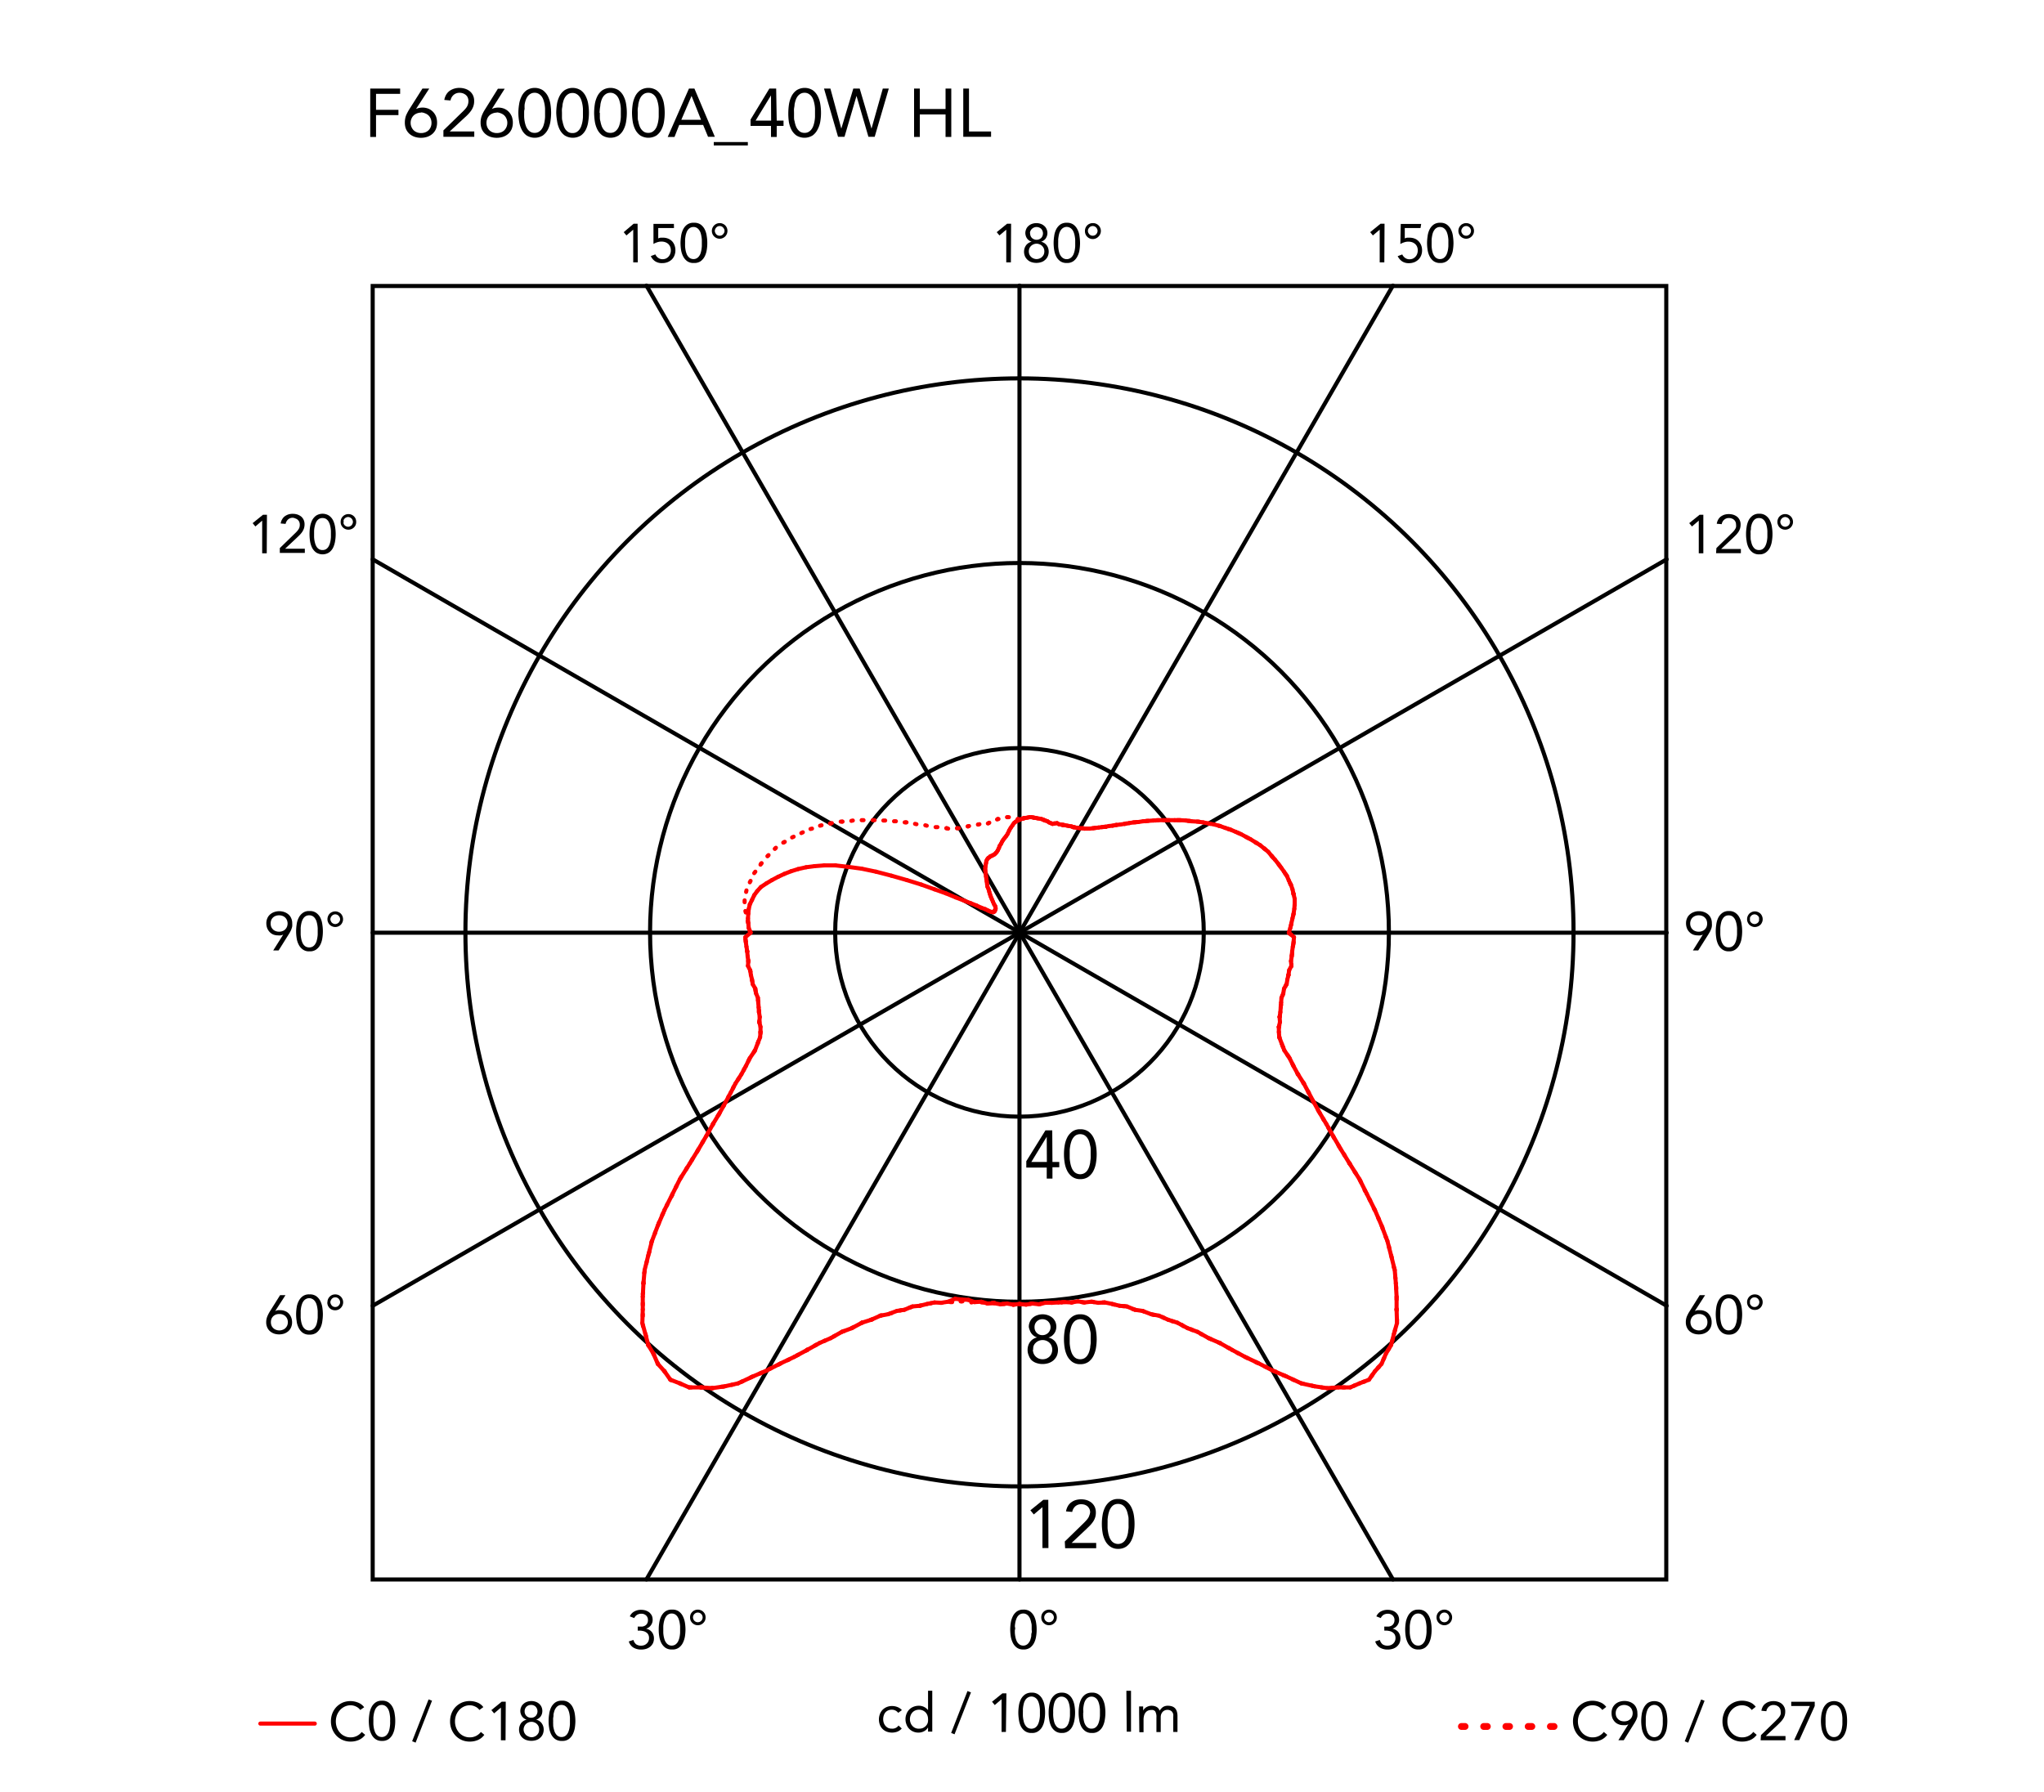 <svg xmlns="http://www.w3.org/2000/svg" viewBox="0 0 300 263"><defs><style>.cls-1,.cls-2,.cls-3,.cls-4,.cls-5{fill:none;stroke-linecap:round;}.cls-1,.cls-2,.cls-5{stroke:red;}.cls-1,.cls-2,.cls-4,.cls-5{stroke-linejoin:round;}.cls-1{stroke-width:0.6px;}.cls-3,.cls-4{stroke:#000;}.cls-3{stroke-miterlimit:10;}.cls-3,.cls-4,.cls-5{stroke-width:0.6px;}</style></defs><title>romeo-babe-ceiling-wall-starck-flos-F6260000A-curva-fotometrica</title><g id="numeri_esterni_diagramma" data-name="numeri esterni diagramma"><path d="M148.27,239.2a6.85,6.85,0,0,1,.08-1,3.41,3.41,0,0,1,.3-.95,1.94,1.94,0,0,1,.59-.71,1.57,1.57,0,0,1,.95-.27,1.6,1.6,0,0,1,1,.27,2,2,0,0,1,.59.71,3.1,3.1,0,0,1,.29.95,5.7,5.7,0,0,1,.08,1,5.85,5.85,0,0,1-.08,1,3.13,3.13,0,0,1-.29.94,2,2,0,0,1-.59.71,1.6,1.6,0,0,1-1,.27,1.57,1.57,0,0,1-.95-.27,1.94,1.94,0,0,1-.59-.71,3.45,3.45,0,0,1-.3-.94A7.07,7.07,0,0,1,148.27,239.2Zm.68,0c0,.13,0,.29,0,.46a4.88,4.88,0,0,0,.06.52,2.83,2.83,0,0,0,.13.5,1.65,1.65,0,0,0,.22.44,1.24,1.24,0,0,0,.34.31,1,1,0,0,0,.48.12.9.9,0,0,0,.48-.12,1,1,0,0,0,.34-.31,1.41,1.41,0,0,0,.23-.44,4.07,4.07,0,0,0,.13-.5c0-.18,0-.35.06-.52s0-.33,0-.46,0-.3,0-.47,0-.34-.06-.51a3.8,3.8,0,0,0-.13-.51,1.53,1.53,0,0,0-.23-.44,1,1,0,0,0-.34-.31.9.9,0,0,0-.48-.12,1,1,0,0,0-.48.12,1.24,1.24,0,0,0-.34.31,1.81,1.81,0,0,0-.22.44,2.72,2.72,0,0,0-.13.51,4.43,4.43,0,0,0-.06.51C149,238.9,149,239.06,149,239.2Z"/><path d="M152.83,237.41a1.33,1.33,0,0,1,.08-.45,1.11,1.11,0,0,1,.25-.36,1,1,0,0,1,.36-.24,1.17,1.17,0,0,1,.9,0,1,1,0,0,1,.36.24,1.11,1.11,0,0,1,.25.36,1.31,1.31,0,0,1,0,.9,1.23,1.23,0,0,1-.61.61,1.17,1.17,0,0,1-.9,0,1.23,1.23,0,0,1-.61-.61A1.33,1.33,0,0,1,152.83,237.41Zm.43,0a.79.79,0,0,0,.05.25.68.68,0,0,0,.14.23.66.66,0,0,0,.23.17.73.73,0,0,0,.58,0,.76.76,0,0,0,.23-.17.88.88,0,0,0,.14-.23.65.65,0,0,0,0-.5,1.09,1.09,0,0,0-.14-.23,1,1,0,0,0-.23-.17.73.73,0,0,0-.58,0,.81.81,0,0,0-.23.17.75.75,0,0,0-.19.48Z"/><path d="M203.17,238.76h.21l.43,0a1.15,1.15,0,0,0,.42-.13.77.77,0,0,0,.31-.31.94.94,0,0,0,.13-.51.87.87,0,0,0-.27-.68,1,1,0,0,0-.7-.26,1.28,1.28,0,0,0-.63.16,1.14,1.14,0,0,0-.41.48l-.65-.25a1.48,1.48,0,0,1,.65-.72,2.07,2.07,0,0,1,1-.24,2.25,2.25,0,0,1,.64.09,1.72,1.72,0,0,1,.54.28,1.37,1.37,0,0,1,.37.46,1.48,1.48,0,0,1,.14.65,1.29,1.29,0,0,1-.27.8,1.34,1.34,0,0,1-.7.49v0a1.48,1.48,0,0,1,.85.49,1.37,1.37,0,0,1,.23.43,1.69,1.69,0,0,1,.08.5,1.66,1.66,0,0,1-.15.72,1.57,1.57,0,0,1-.41.51,1.71,1.71,0,0,1-.6.31,2.34,2.34,0,0,1-.71.1,2.18,2.18,0,0,1-1.13-.28,1.61,1.61,0,0,1-.7-.91l.68-.22a1.33,1.33,0,0,0,.41.65,1.3,1.3,0,0,0,.74.19,1.33,1.33,0,0,0,.45-.08,1.11,1.11,0,0,0,.36-.23,1.24,1.24,0,0,0,.25-.35,1.13,1.13,0,0,0,.09-.45,1.07,1.07,0,0,0-.12-.53,1,1,0,0,0-.33-.33,1.23,1.23,0,0,0-.46-.18,2.31,2.31,0,0,0-.52-.06h-.21Z"/><path d="M206.24,239.2a6.85,6.85,0,0,1,.08-1,3.11,3.11,0,0,1,.3-.95,1.94,1.94,0,0,1,.59-.71,1.55,1.55,0,0,1,.95-.27,1.6,1.6,0,0,1,1,.27,2,2,0,0,1,.59.71,3.1,3.1,0,0,1,.29.95,5.7,5.7,0,0,1,.08,1,5.85,5.85,0,0,1-.08,1,3.13,3.13,0,0,1-.29.94,2,2,0,0,1-.59.71,1.6,1.6,0,0,1-1,.27,1.55,1.55,0,0,1-.95-.27,1.94,1.94,0,0,1-.59-.71,3.14,3.14,0,0,1-.3-.94A7.07,7.07,0,0,1,206.24,239.2Zm.67,0c0,.13,0,.29,0,.46a4.88,4.88,0,0,0,.06.52,2.83,2.83,0,0,0,.13.5,1.4,1.4,0,0,0,.22.44,1.24,1.24,0,0,0,.34.31,1,1,0,0,0,.48.12.9.9,0,0,0,.48-.12,1,1,0,0,0,.34-.31,1.41,1.41,0,0,0,.23-.44,4.05,4.05,0,0,0,.12-.5,4.88,4.88,0,0,0,.06-.52,3.86,3.86,0,0,0,0-.46,3.94,3.94,0,0,0,0-.47,4.43,4.43,0,0,0-.06-.51,3.81,3.81,0,0,0-.12-.51,1.53,1.53,0,0,0-.23-.44,1,1,0,0,0-.34-.31.9.9,0,0,0-.48-.12,1,1,0,0,0-.48.12,1.24,1.24,0,0,0-.34.31,1.51,1.51,0,0,0-.22.44,2.72,2.72,0,0,0-.13.51,4.43,4.43,0,0,0-.06.51C206.92,238.9,206.91,239.06,206.91,239.2Z"/><path d="M210.84,237.41a1.13,1.13,0,0,1,.09-.45,1.26,1.26,0,0,1,.24-.36,1.2,1.2,0,0,1,.82-.33,1,1,0,0,1,.44.09,1.12,1.12,0,0,1,.37.24,1.26,1.26,0,0,1,.24.36,1.16,1.16,0,0,1-.24,1.26,1.15,1.15,0,0,1-.37.25,1,1,0,0,1-.44.09,1.13,1.13,0,0,1-.45-.09,1.15,1.15,0,0,1-.37-.25,1.15,1.15,0,0,1-.33-.81Zm.43,0a.61.61,0,0,0,.06.25.68.68,0,0,0,.14.23.72.72,0,0,0,.22.17.73.73,0,0,0,.3.06.72.72,0,0,0,.29-.06.62.62,0,0,0,.22-.17.91.91,0,0,0,.15-.23.65.65,0,0,0,0-.5,1.14,1.14,0,0,0-.15-.23.76.76,0,0,0-.22-.17.72.72,0,0,0-.29-.06.73.73,0,0,0-.3.06.92.92,0,0,0-.22.17.79.79,0,0,0-.14.23A.61.61,0,0,0,211.27,237.41Z"/><path d="M93.6,238.76h.21l.44,0a1.1,1.1,0,0,0,.41-.13.86.86,0,0,0,.32-.31.94.94,0,0,0,.12-.51.87.87,0,0,0-.27-.68,1,1,0,0,0-.7-.26,1.21,1.21,0,0,0-.62.16,1.1,1.1,0,0,0-.42.48l-.65-.25a1.45,1.45,0,0,1,.66-.72,2,2,0,0,1,1-.24,2.32,2.32,0,0,1,.65.09,2,2,0,0,1,.54.28,1.67,1.67,0,0,1,.37.46,1.48,1.48,0,0,1,.13.65,1.29,1.29,0,0,1-.27.8,1.34,1.34,0,0,1-.7.49v0a1.31,1.31,0,0,1,.49.18,1.34,1.34,0,0,1,.36.31,1.37,1.37,0,0,1,.23.43,1.42,1.42,0,0,1,.08.5,1.66,1.66,0,0,1-.15.72,1.57,1.57,0,0,1-.41.51,1.75,1.75,0,0,1-.59.31,2.46,2.46,0,0,1-.72.1,2.18,2.18,0,0,1-1.13-.28,1.56,1.56,0,0,1-.69-.91l.68-.22a1.2,1.2,0,0,0,.41.65,1.27,1.27,0,0,0,.73.19,1.33,1.33,0,0,0,.45-.08,1.11,1.11,0,0,0,.36-.23,1.07,1.07,0,0,0,.25-.35,1.13,1.13,0,0,0,.09-.45,1.07,1.07,0,0,0-.12-.53.87.87,0,0,0-.33-.33,1.17,1.17,0,0,0-.46-.18,2.24,2.24,0,0,0-.52-.06H93.6Z"/><path d="M96.68,239.2a5.7,5.7,0,0,1,.08-1,3.1,3.1,0,0,1,.29-.95,2,2,0,0,1,.59-.71,1.6,1.6,0,0,1,1-.27,1.57,1.57,0,0,1,1,.27,1.94,1.94,0,0,1,.59.71,3.41,3.41,0,0,1,.3.95,6.85,6.85,0,0,1,.08,1,7.07,7.07,0,0,1-.08,1,3.45,3.45,0,0,1-.3.94,1.94,1.94,0,0,1-.59.71,1.57,1.57,0,0,1-1,.27,1.6,1.6,0,0,1-1-.27,2,2,0,0,1-.59-.71,3.13,3.13,0,0,1-.29-.94A5.85,5.85,0,0,1,96.68,239.2Zm.67,0c0,.13,0,.29,0,.46a4.88,4.88,0,0,0,.06.52,4.07,4.07,0,0,0,.13.5,1.41,1.41,0,0,0,.23.44,1,1,0,0,0,.34.31.9.9,0,0,0,.48.12,1,1,0,0,0,.48-.12,1.24,1.24,0,0,0,.34-.31,1.65,1.65,0,0,0,.22-.44,2.83,2.83,0,0,0,.13-.5,4.88,4.88,0,0,0,.06-.52c0-.17,0-.33,0-.46s0-.3,0-.47a4.43,4.43,0,0,0-.06-.51,2.72,2.72,0,0,0-.13-.51,1.81,1.81,0,0,0-.22-.44,1.24,1.24,0,0,0-.34-.31,1,1,0,0,0-.48-.12.9.9,0,0,0-.48.12,1,1,0,0,0-.34.31,1.53,1.53,0,0,0-.23.44,3.8,3.8,0,0,0-.13.51,4.43,4.43,0,0,0-.06.51C97.35,238.9,97.35,239.06,97.35,239.2Z"/><path d="M101.28,237.41a1.33,1.33,0,0,1,.08-.45,1.11,1.11,0,0,1,.25-.36,1,1,0,0,1,.36-.24,1.17,1.17,0,0,1,.9,0,1,1,0,0,1,.36.24,1.11,1.11,0,0,1,.25.36,1.31,1.31,0,0,1,0,.9,1.23,1.23,0,0,1-.61.61,1.17,1.17,0,0,1-.9,0,1.23,1.23,0,0,1-.61-.61A1.33,1.33,0,0,1,101.28,237.41Zm.43,0a.79.79,0,0,0,.05.25.68.68,0,0,0,.14.23.76.76,0,0,0,.23.17.73.73,0,0,0,.58,0,.66.66,0,0,0,.23-.17.68.68,0,0,0,.14-.23.71.71,0,0,0-.14-.73.81.81,0,0,0-.23-.17.73.73,0,0,0-.58,0,1,1,0,0,0-.23.17.75.75,0,0,0-.19.48Z"/><path d="M249.93,137.18h0a1.24,1.24,0,0,1-.37.12,1.84,1.84,0,0,1-.39,0,1.91,1.91,0,0,1-.68-.12,1.58,1.58,0,0,1-.54-.37,1.63,1.63,0,0,1-.36-.56,2.05,2.05,0,0,1-.13-.72,1.79,1.79,0,0,1,.15-.75,1.48,1.48,0,0,1,.4-.55,1.79,1.79,0,0,1,.6-.35,2,2,0,0,1,.75-.13,2.11,2.11,0,0,1,.75.13,1.79,1.79,0,0,1,.6.35,1.59,1.59,0,0,1,.4.55,1.79,1.79,0,0,1,.14.75,2.15,2.15,0,0,1,0,.45,1.68,1.68,0,0,1-.11.4,2.59,2.59,0,0,1-.17.38l-.21.36-1.51,2.39h-.78Zm-.59-.42a1.28,1.28,0,0,0,.48-.09,1,1,0,0,0,.39-.24,1.23,1.23,0,0,0,.26-.37,1.43,1.43,0,0,0,0-1,1.1,1.1,0,0,0-.65-.62,1.48,1.48,0,0,0-1,0,1.28,1.28,0,0,0-.39.24,1.12,1.12,0,0,0-.26.38,1.3,1.3,0,0,0,0,1,1.08,1.08,0,0,0,.26.37,1,1,0,0,0,.39.24A1.28,1.28,0,0,0,249.34,136.76Z"/><path d="M251.82,136.71a7.07,7.07,0,0,1,.08-1,3.19,3.19,0,0,1,.29-1,2,2,0,0,1,.59-.7,1.54,1.54,0,0,1,1-.28,1.49,1.49,0,0,1,.95.28,1.91,1.91,0,0,1,.59.7,2.94,2.94,0,0,1,.3,1,6.29,6.29,0,0,1,0,2,2.94,2.94,0,0,1-.3.95,1.91,1.91,0,0,1-.59.7,1.49,1.49,0,0,1-.95.28,1.54,1.54,0,0,1-1-.28,2,2,0,0,1-.59-.7,3.19,3.19,0,0,1-.29-.95A7.07,7.07,0,0,1,251.82,136.71Zm.67,0c0,.14,0,.29,0,.46a4.6,4.6,0,0,0,.06.52,4.7,4.7,0,0,0,.12.51,2,2,0,0,0,.23.44,1,1,0,0,0,.34.31,1,1,0,0,0,.48.11,1.06,1.06,0,0,0,.48-.11,1.24,1.24,0,0,0,.34-.31,1.65,1.65,0,0,0,.22-.44,3.18,3.18,0,0,0,.13-.51,4.6,4.6,0,0,0,.06-.52c0-.17,0-.32,0-.46s0-.29,0-.46a4.6,4.6,0,0,0-.06-.52,3.18,3.18,0,0,0-.13-.51,1.65,1.65,0,0,0-.22-.44,1.24,1.24,0,0,0-.34-.31,1.06,1.06,0,0,0-.48-.11,1,1,0,0,0-.48.11,1,1,0,0,0-.34.31,2,2,0,0,0-.23.44,4.7,4.7,0,0,0-.12.51,4.6,4.6,0,0,0-.06.52C252.5,136.42,252.49,136.57,252.49,136.71Z"/><path d="M256.42,134.93a1.13,1.13,0,0,1,.09-.45,1.31,1.31,0,0,1,.24-.37,1.18,1.18,0,0,1,.37-.24,1,1,0,0,1,.44-.09,1.13,1.13,0,0,1,.45.09,1.06,1.06,0,0,1,.61.61,1.13,1.13,0,0,1,.09.45,1,1,0,0,1-.09.44,1.06,1.06,0,0,1-.61.61,1.13,1.13,0,0,1-.45.09,1,1,0,0,1-.44-.09,1.18,1.18,0,0,1-.37-.24,1.31,1.31,0,0,1-.24-.37A1,1,0,0,1,256.42,134.93Zm.43,0a.69.69,0,0,0,0,.24,1,1,0,0,0,.15.24.73.73,0,0,0,.51.23.54.54,0,0,0,.29-.07.63.63,0,0,0,.23-.16.72.72,0,0,0,.14-.24.52.52,0,0,0,0-.24.56.56,0,0,0,0-.25.59.59,0,0,0-.14-.23.74.74,0,0,0-.52-.24.73.73,0,0,0-.29.07.62.62,0,0,0-.22.17.76.76,0,0,0-.15.23A.74.74,0,0,0,256.85,134.93Z"/><path d="M41.57,137.18h0a1.34,1.34,0,0,1-.37.12,2,2,0,0,1-.39,0,1.92,1.92,0,0,1-.69-.12,1.58,1.58,0,0,1-.54-.37,1.8,1.8,0,0,1-.36-.56,2.05,2.05,0,0,1-.13-.72,1.79,1.79,0,0,1,.15-.75,1.48,1.48,0,0,1,.4-.55,1.79,1.79,0,0,1,.6-.35,2.23,2.23,0,0,1,1.5,0,1.79,1.79,0,0,1,.6.35,1.48,1.48,0,0,1,.4.55,1.79,1.79,0,0,1,.15.75,3.14,3.14,0,0,1,0,.45,2.34,2.34,0,0,1-.12.4,1.84,1.84,0,0,1-.17.38,3.35,3.35,0,0,1-.21.36l-1.5,2.39h-.79Zm-.59-.42a1.28,1.28,0,0,0,.48-.09,1,1,0,0,0,.39-.24,1.23,1.23,0,0,0,.26-.37,1.3,1.3,0,0,0,0-1,1.1,1.1,0,0,0-.65-.62,1.48,1.48,0,0,0-1,0,1.1,1.1,0,0,0-.65.62,1.43,1.43,0,0,0,0,1,1.23,1.23,0,0,0,.26.37,1,1,0,0,0,.39.24A1.28,1.28,0,0,0,41,136.76Z"/><path d="M43.46,136.71a7.07,7.07,0,0,1,.08-1,2.94,2.94,0,0,1,.3-1,1.91,1.91,0,0,1,.59-.7,1.49,1.49,0,0,1,1-.28,1.54,1.54,0,0,1,1,.28,2,2,0,0,1,.59.7,3.19,3.19,0,0,1,.29,1,6.29,6.29,0,0,1,0,2,3.19,3.19,0,0,1-.29.95,2,2,0,0,1-.59.7,1.54,1.54,0,0,1-1,.28,1.49,1.49,0,0,1-1-.28,1.91,1.91,0,0,1-.59-.7,2.94,2.94,0,0,1-.3-.95A7.07,7.07,0,0,1,43.46,136.71Zm.67,0c0,.14,0,.29,0,.46a4.6,4.6,0,0,0,.06.52,3.18,3.18,0,0,0,.13.51,1.65,1.65,0,0,0,.22.44,1.12,1.12,0,0,0,.34.31,1.1,1.1,0,0,0,1,0,1.12,1.12,0,0,0,.34-.31,2,2,0,0,0,.23-.44,4.7,4.7,0,0,0,.12-.51,4.6,4.6,0,0,0,.06-.52c0-.17,0-.32,0-.46s0-.29,0-.46a4.6,4.6,0,0,0-.06-.52,4.7,4.7,0,0,0-.12-.51,2,2,0,0,0-.23-.44,1.12,1.12,0,0,0-.34-.31,1.1,1.1,0,0,0-1,0,1.12,1.12,0,0,0-.34.31,1.65,1.65,0,0,0-.22.44,3.18,3.18,0,0,0-.13.51,4.6,4.6,0,0,0-.06.52C44.14,136.42,44.13,136.57,44.13,136.71Z"/><path d="M48.06,134.93a1.13,1.13,0,0,1,.09-.45,1.06,1.06,0,0,1,.61-.61,1.13,1.13,0,0,1,.45-.09,1.08,1.08,0,0,1,.44.09,1.06,1.06,0,0,1,.61.61,1.13,1.13,0,0,1,.09.45,1,1,0,0,1-.09.44,1.06,1.06,0,0,1-.61.61,1.08,1.08,0,0,1-.44.09,1.13,1.13,0,0,1-.45-.09,1.06,1.06,0,0,1-.61-.61A1,1,0,0,1,48.06,134.93Zm.43,0a.53.53,0,0,0,.06.24.72.72,0,0,0,.14.24.69.69,0,0,0,.22.16.6.6,0,0,0,.3.07.73.73,0,0,0,.51-.23,1,1,0,0,0,.15-.24.69.69,0,0,0,.05-.24.74.74,0,0,0-.05-.25.76.76,0,0,0-.15-.23.62.62,0,0,0-.22-.17.73.73,0,0,0-.29-.07.73.73,0,0,0-.3.07.72.72,0,0,0-.22.17.59.59,0,0,0-.14.23A.57.57,0,0,0,48.49,134.93Z"/><path d="M148.37,38.51h-.68v-4.8h0l-1,.85-.4-.48,1.52-1.24h.59Z"/><path d="M150.49,34.23a1.48,1.48,0,0,1,.13-.61,1.2,1.2,0,0,1,.34-.46,1.44,1.44,0,0,1,.51-.3,1.92,1.92,0,0,1,1.28,0,1.44,1.44,0,0,1,.51.3,1.2,1.2,0,0,1,.34.46,1.33,1.33,0,0,1,.13.61,1.16,1.16,0,0,1-.07.4,1.41,1.41,0,0,1-.18.37,1.33,1.33,0,0,1-.29.29,1.18,1.18,0,0,1-.39.19h0a1.44,1.44,0,0,1,.46.19,1.35,1.35,0,0,1,.35.32,1.42,1.42,0,0,1,.23.44,1.7,1.7,0,0,1,.08.51,1.74,1.74,0,0,1-.14.69,1.43,1.43,0,0,1-.39.52,1.47,1.47,0,0,1-.57.33,2.35,2.35,0,0,1-1.42,0,1.47,1.47,0,0,1-.57-.33,1.55,1.55,0,0,1-.39-.52,1.74,1.74,0,0,1-.14-.69,1.7,1.7,0,0,1,.08-.51,1.67,1.67,0,0,1,.23-.44,1.35,1.35,0,0,1,.35-.32,1.44,1.44,0,0,1,.46-.19h0a1.18,1.18,0,0,1-.39-.19,1.33,1.33,0,0,1-.29-.29,1.41,1.41,0,0,1-.18-.37A1.46,1.46,0,0,1,150.49,34.23ZM151,36.9a1.18,1.18,0,0,0,.09.46,1.07,1.07,0,0,0,.25.35,1,1,0,0,0,.36.23,1.12,1.12,0,0,0,.88,0,1,1,0,0,0,.36-.23,1.07,1.07,0,0,0,.25-.35,1.18,1.18,0,0,0,.09-.46,1.14,1.14,0,0,0-.09-.46,1.13,1.13,0,0,0-.61-.58,1.12,1.12,0,0,0-.88,0,1.13,1.13,0,0,0-.61.58A1.14,1.14,0,0,0,151,36.9Zm.2-2.64a.88.88,0,0,0,.26.67,1,1,0,0,0,1.36,0,1,1,0,0,0,0-1.34,1,1,0,0,0-1.36,0A.88.88,0,0,0,151.17,34.26Z"/><path d="M154.64,35.68a7,7,0,0,1,.08-1,3.1,3.1,0,0,1,.29-1,2,2,0,0,1,.59-.71,1.6,1.6,0,0,1,1-.27,1.55,1.55,0,0,1,.95.27,1.94,1.94,0,0,1,.59.71,2.86,2.86,0,0,1,.3,1,7,7,0,0,1,.08,1,7.07,7.07,0,0,1-.08,1,2.88,2.88,0,0,1-.3.94,1.94,1.94,0,0,1-.59.71,1.55,1.55,0,0,1-.95.27,1.6,1.6,0,0,1-1-.27,2,2,0,0,1-.59-.71,3.13,3.13,0,0,1-.29-.94A7.07,7.07,0,0,1,154.64,35.68Zm.67,0c0,.13,0,.29,0,.46a4.88,4.88,0,0,0,.06.52,4.05,4.05,0,0,0,.12.5,1.66,1.66,0,0,0,.23.44,1.12,1.12,0,0,0,.34.31,1,1,0,0,0,1,0,1.12,1.12,0,0,0,.34-.31,1.4,1.4,0,0,0,.22-.44,2.83,2.83,0,0,0,.13-.5,4.88,4.88,0,0,0,.06-.52c0-.17,0-.33,0-.46s0-.3,0-.47a4.43,4.43,0,0,0-.06-.51,2.72,2.72,0,0,0-.13-.51,1.51,1.51,0,0,0-.22-.44,1.12,1.12,0,0,0-.34-.31,1,1,0,0,0-1,0,1.12,1.12,0,0,0-.34.31,1.83,1.83,0,0,0-.23.44,3.81,3.81,0,0,0-.12.51,4.43,4.43,0,0,0-.06.51C155.32,35.38,155.31,35.54,155.31,35.68Z"/><path d="M159.24,33.89a1.15,1.15,0,0,1,.33-.81,1,1,0,0,1,.37-.24,1,1,0,0,1,.44-.09,1.15,1.15,0,0,1,.82,2,1.15,1.15,0,0,1-.37.25,1.13,1.13,0,0,1-.45.09,1.15,1.15,0,0,1-.81-.34,1.15,1.15,0,0,1-.33-.81Zm.43,0a.79.79,0,0,0,.05.25,1.14,1.14,0,0,0,.15.23.62.62,0,0,0,.22.17.72.72,0,0,0,.29.06.68.68,0,0,0,.52-.23.79.79,0,0,0,.14-.23.65.65,0,0,0,0-.5.79.79,0,0,0-.14-.23.81.81,0,0,0-.23-.17.65.65,0,0,0-.29-.06.72.72,0,0,0-.29.06.76.76,0,0,0-.22.17,1.14,1.14,0,0,0-.15.23A.79.79,0,0,0,159.67,33.89Z"/><path d="M203.18,38.51h-.68v-4.8h0l-1,.85-.4-.48,1.52-1.24h.59Z"/><path d="M208.49,33.47h-2.31l0,1.53a1.08,1.08,0,0,1,.36-.11l.37,0a2,2,0,0,1,.74.14,1.61,1.61,0,0,1,.57.39,1.9,1.9,0,0,1,.37.59,2,2,0,0,1,.13.74,2,2,0,0,1-.15.78,1.74,1.74,0,0,1-.41.59,1.91,1.91,0,0,1-.61.38,2.2,2.2,0,0,1-.78.13,1.73,1.73,0,0,1-1-.28,2,2,0,0,1-.63-.75l.67-.25a1.31,1.31,0,0,0,.42.51,1.1,1.1,0,0,0,.64.2,1.28,1.28,0,0,0,.48-.09,1.26,1.26,0,0,0,.38-.27,1.15,1.15,0,0,0,.26-.41,1.53,1.53,0,0,0,.1-.54,1.38,1.38,0,0,0-.11-.55,1.08,1.08,0,0,0-.3-.4,1.26,1.26,0,0,0-.44-.25,1.67,1.67,0,0,0-.55-.08,1.84,1.84,0,0,0-.6.1,2.58,2.58,0,0,0-.56.25l.06-2.95h3Z"/><path d="M209.45,35.68a7,7,0,0,1,.08-1,3.1,3.1,0,0,1,.29-1,2,2,0,0,1,.59-.71,1.6,1.6,0,0,1,1-.27,1.55,1.55,0,0,1,.95.27,1.94,1.94,0,0,1,.59.71,2.86,2.86,0,0,1,.3,1,7,7,0,0,1,.08,1,7.07,7.07,0,0,1-.08,1,2.88,2.88,0,0,1-.3.94,1.94,1.94,0,0,1-.59.71,1.55,1.55,0,0,1-.95.27,1.6,1.6,0,0,1-1-.27,2,2,0,0,1-.59-.71,3.13,3.13,0,0,1-.29-.94A7.07,7.07,0,0,1,209.45,35.68Zm.67,0c0,.13,0,.29,0,.46a4.88,4.88,0,0,0,.06.52,4.05,4.05,0,0,0,.12.5,1.66,1.66,0,0,0,.23.44,1,1,0,0,0,.34.31.9.9,0,0,0,.48.12,1,1,0,0,0,.48-.12,1.24,1.24,0,0,0,.34-.31,1.4,1.4,0,0,0,.22-.44,2.83,2.83,0,0,0,.13-.5,4.88,4.88,0,0,0,.06-.52c0-.17,0-.33,0-.46s0-.3,0-.47a4.43,4.43,0,0,0-.06-.51,2.72,2.72,0,0,0-.13-.51,1.51,1.51,0,0,0-.22-.44,1.24,1.24,0,0,0-.34-.31,1,1,0,0,0-.48-.12.9.9,0,0,0-.48.12,1,1,0,0,0-.34.31,1.83,1.83,0,0,0-.23.44,3.81,3.81,0,0,0-.12.51,4.43,4.43,0,0,0-.06.51C210.13,35.38,210.12,35.54,210.12,35.68Z"/><path d="M214.05,33.89a1.15,1.15,0,0,1,.33-.81,1,1,0,0,1,.37-.24,1,1,0,0,1,.44-.09,1.13,1.13,0,0,1,.45.09,1,1,0,0,1,.36.24,1,1,0,0,1,.25.36,1.17,1.17,0,0,1,0,.9,1.23,1.23,0,0,1-.61.61,1.13,1.13,0,0,1-.45.09,1.15,1.15,0,0,1-.81-.34,1.15,1.15,0,0,1-.33-.81Zm.43,0a.79.79,0,0,0,.05.25,1.14,1.14,0,0,0,.15.23.62.62,0,0,0,.22.17.72.72,0,0,0,.29.06.68.68,0,0,0,.52-.23.79.79,0,0,0,.14-.23.65.65,0,0,0,0-.5.79.79,0,0,0-.14-.23.81.81,0,0,0-.23-.17.65.65,0,0,0-.29-.06.72.72,0,0,0-.29.06.76.76,0,0,0-.22.17,1.14,1.14,0,0,0-.15.23A.79.79,0,0,0,214.48,33.89Z"/><path d="M93.61,38.51h-.67v-4.8h0l-1,.85-.4-.48L93,32.84h.58Z"/><path d="M98.92,33.47H96.61l0,1.53a1,1,0,0,1,.35-.11l.37,0a1.91,1.91,0,0,1,.74.14,1.65,1.65,0,0,1,.58.39A1.71,1.71,0,0,1,99,36a2,2,0,0,1,.13.74,2,2,0,0,1-.15.78,1.71,1.71,0,0,1-.4.59,2,2,0,0,1-.62.38,2.15,2.15,0,0,1-.77.13,1.78,1.78,0,0,1-1.05-.28,1.85,1.85,0,0,1-.62-.75l.67-.25a1.16,1.16,0,0,0,.42.51,1.05,1.05,0,0,0,.63.2,1.28,1.28,0,0,0,.48-.09,1.23,1.23,0,0,0,.64-.68,1.33,1.33,0,0,0,.1-.54,1.38,1.38,0,0,0-.11-.55,1.18,1.18,0,0,0-.29-.4,1.41,1.41,0,0,0-.45-.25,1.63,1.63,0,0,0-.55-.08,1.78,1.78,0,0,0-.59.1,2.58,2.58,0,0,0-.56.25l0-2.95h3Z"/><path d="M99.88,35.68a7,7,0,0,1,.08-1,3.11,3.11,0,0,1,.3-1,1.94,1.94,0,0,1,.59-.71,1.55,1.55,0,0,1,1-.27,1.6,1.6,0,0,1,1,.27,2,2,0,0,1,.59.71,3.1,3.1,0,0,1,.29,1,5.77,5.77,0,0,1,.08,1,5.85,5.85,0,0,1-.08,1,3.13,3.13,0,0,1-.29.94,2,2,0,0,1-.59.71,1.6,1.6,0,0,1-1,.27,1.55,1.55,0,0,1-1-.27,1.94,1.94,0,0,1-.59-.71,3.14,3.14,0,0,1-.3-.94A7.07,7.07,0,0,1,99.88,35.68Zm.67,0c0,.13,0,.29,0,.46a4.88,4.88,0,0,0,.06.52,2.83,2.83,0,0,0,.13.5,1.4,1.4,0,0,0,.22.44,1.24,1.24,0,0,0,.34.31,1,1,0,0,0,.48.12.9.9,0,0,0,.48-.12,1,1,0,0,0,.34-.31,1.41,1.41,0,0,0,.23-.44,4.05,4.05,0,0,0,.12-.5,4.88,4.88,0,0,0,.06-.52c0-.17,0-.33,0-.46s0-.3,0-.47a4.43,4.43,0,0,0-.06-.51,3.81,3.81,0,0,0-.12-.51,1.53,1.53,0,0,0-.23-.44,1,1,0,0,0-.34-.31.9.9,0,0,0-.48-.12,1,1,0,0,0-.48.12,1.24,1.24,0,0,0-.34.31,1.51,1.51,0,0,0-.22.44,2.72,2.72,0,0,0-.13.51,4.43,4.43,0,0,0-.06.51C100.56,35.38,100.55,35.54,100.55,35.68Z"/><path d="M104.48,33.89a1.15,1.15,0,0,1,1.15-1.14,1,1,0,0,1,.44.09,1.12,1.12,0,0,1,.37.24,1.16,1.16,0,0,1,0,1.62,1.15,1.15,0,0,1-.37.25,1,1,0,0,1-.44.09,1.13,1.13,0,0,1-.45-.09,1.15,1.15,0,0,1-.37-.25,1.15,1.15,0,0,1-.33-.81Zm.43,0a.61.61,0,0,0,.06.25.79.79,0,0,0,.14.23.72.72,0,0,0,.22.17.73.73,0,0,0,.3.06.72.72,0,0,0,.29-.06.62.62,0,0,0,.22-.17,1.14,1.14,0,0,0,.15-.23.65.65,0,0,0,0-.5,1.14,1.14,0,0,0-.15-.23.76.76,0,0,0-.22-.17.72.72,0,0,0-.29-.06.73.73,0,0,0-.3.06.92.92,0,0,0-.22.17.79.79,0,0,0-.14.23A.61.61,0,0,0,104.91,33.89Z"/><path d="M248.75,192.45v0a1.35,1.35,0,0,1,.37-.13,2,2,0,0,1,.39,0,1.73,1.73,0,0,1,.69.13,1.42,1.42,0,0,1,.54.36,1.85,1.85,0,0,1,.36.57,2,2,0,0,1,.12.72,1.78,1.78,0,0,1-.14.74,1.74,1.74,0,0,1-.4.56,2,2,0,0,1-.6.35,2.36,2.36,0,0,1-.75.12,2.27,2.27,0,0,1-.75-.12,2,2,0,0,1-.6-.35,1.6,1.6,0,0,1-.4-.56,1.78,1.78,0,0,1-.15-.74,2.24,2.24,0,0,1,.15-.86,5.28,5.28,0,0,1,.39-.74l1.5-2.39h.79Zm.59.43a1.23,1.23,0,0,0-.87.32,1,1,0,0,0-.26.38,1.31,1.31,0,0,0-.1.5,1.35,1.35,0,0,0,.1.5,1.08,1.08,0,0,0,.26.37,1,1,0,0,0,.39.24,1.32,1.32,0,0,0,1,0,1,1,0,0,0,.39-.24,1.23,1.23,0,0,0,.26-.37,1.35,1.35,0,0,0,.09-.5,1.31,1.31,0,0,0-.09-.5,1.16,1.16,0,0,0-.26-.38,1.23,1.23,0,0,0-.87-.32Z"/><path d="M251.82,192.92a7.07,7.07,0,0,1,.08-1,3.13,3.13,0,0,1,.29-.94,2,2,0,0,1,.59-.71,1.6,1.6,0,0,1,1-.27,1.55,1.55,0,0,1,.95.27,1.94,1.94,0,0,1,.59.71,2.88,2.88,0,0,1,.3.94,7.07,7.07,0,0,1,.08,1,7,7,0,0,1-.08,1,2.86,2.86,0,0,1-.3,1,1.94,1.94,0,0,1-.59.71,1.55,1.55,0,0,1-.95.27,1.6,1.6,0,0,1-1-.27,2,2,0,0,1-.59-.71,3.1,3.1,0,0,1-.29-1A7,7,0,0,1,251.82,192.92Zm.67,0c0,.14,0,.3,0,.47a4.43,4.43,0,0,0,.06.51,3.81,3.81,0,0,0,.12.51,1.83,1.83,0,0,0,.23.44,1,1,0,0,0,.34.31.9.9,0,0,0,.48.12,1,1,0,0,0,.48-.12,1.24,1.24,0,0,0,.34-.31,1.51,1.51,0,0,0,.22-.44,2.72,2.72,0,0,0,.13-.51,4.43,4.43,0,0,0,.06-.51c0-.17,0-.33,0-.47s0-.29,0-.46a4.88,4.88,0,0,0-.06-.52,2.83,2.83,0,0,0-.13-.5,1.4,1.4,0,0,0-.22-.44,1.1,1.1,0,0,0-.34-.31,1,1,0,0,0-.48-.12.9.9,0,0,0-.48.12.92.92,0,0,0-.34.31,1.66,1.66,0,0,0-.23.44,4.05,4.05,0,0,0-.12.5,4.88,4.88,0,0,0-.06.52C252.5,192.63,252.49,192.79,252.49,192.92Z"/><path d="M256.42,191.14a1.15,1.15,0,0,1,.33-.81,1.05,1.05,0,0,1,.37-.25,1.23,1.23,0,0,1,.44-.08,1.33,1.33,0,0,1,.45.08,1.15,1.15,0,0,1,.37.25,1.16,1.16,0,0,1,0,1.62,1.15,1.15,0,0,1-.37.25,1.33,1.33,0,0,1-.45.08,1.23,1.23,0,0,1-.44-.08,1.05,1.05,0,0,1-.37-.25,1.15,1.15,0,0,1-.33-.81Zm.43,0a.79.79,0,0,0,0,.25,1.14,1.14,0,0,0,.15.23.62.62,0,0,0,.22.17.72.72,0,0,0,.29.06.68.68,0,0,0,.52-.23.79.79,0,0,0,.14-.23.65.65,0,0,0,0-.5.79.79,0,0,0-.14-.23.68.68,0,0,0-.52-.23.72.72,0,0,0-.29.06.62.62,0,0,0-.22.17,1.14,1.14,0,0,0-.15.23A.79.79,0,0,0,256.85,191.14Z"/><path d="M250,81.22h-.67v-4.8h0l-1,.86-.4-.49,1.52-1.23H250Z"/><path d="M251.92,80.45l2.13-2.08c.13-.12.25-.24.35-.35a2.16,2.16,0,0,0,.25-.32,1.09,1.09,0,0,0,.15-.33,1.38,1.38,0,0,0,0-.37,1,1,0,0,0-.08-.4.84.84,0,0,0-.22-.3.78.78,0,0,0-.33-.19,1.05,1.05,0,0,0-.4-.07,1,1,0,0,0-.71.25,1.08,1.08,0,0,0-.36.65l-.73-.06a1.83,1.83,0,0,1,.21-.61,1.41,1.41,0,0,1,.39-.45,2,2,0,0,1,.53-.27,2.25,2.25,0,0,1,.64-.09,2.41,2.41,0,0,1,.67.1,1.92,1.92,0,0,1,.55.29,1.44,1.44,0,0,1,.51,1.15,2,2,0,0,1-.09.61,2,2,0,0,1-.25.5,3.47,3.47,0,0,1-.35.43l-.41.4-1.75,1.64v0h2.89v.62h-3.64Z"/><path d="M256.27,78.39a5.85,5.85,0,0,1,.08-1,3.19,3.19,0,0,1,.29-1,2,2,0,0,1,.59-.7,1.54,1.54,0,0,1,1-.28,1.51,1.51,0,0,1,.95.28,1.91,1.91,0,0,1,.59.7,3.2,3.2,0,0,1,.3,1,6.29,6.29,0,0,1,0,2,3.2,3.2,0,0,1-.3,1,1.91,1.91,0,0,1-.59.7,1.51,1.51,0,0,1-.95.28,1.54,1.54,0,0,1-1-.28,2,2,0,0,1-.59-.7,3.19,3.19,0,0,1-.29-1A5.85,5.85,0,0,1,256.27,78.39Zm.67,0a3.78,3.78,0,0,0,0,.46c0,.17,0,.35.05.52a4.77,4.77,0,0,0,.13.51,1.67,1.67,0,0,0,.23.44,1,1,0,0,0,.34.31,1,1,0,0,0,.48.11,1.06,1.06,0,0,0,.48-.11,1.24,1.24,0,0,0,.34-.31,2,2,0,0,0,.22-.44,3.18,3.18,0,0,0,.13-.51,4.6,4.6,0,0,0,.06-.52c0-.17,0-.32,0-.46s0-.29,0-.46a4.35,4.35,0,0,0-.06-.52,3.18,3.18,0,0,0-.13-.51,2,2,0,0,0-.22-.44,1.24,1.24,0,0,0-.34-.31,1.06,1.06,0,0,0-.48-.11,1,1,0,0,0-.48.11,1,1,0,0,0-.34.31,1.67,1.67,0,0,0-.23.44,4.77,4.77,0,0,0-.13.51c0,.17,0,.34-.05.52A3.78,3.78,0,0,0,256.94,78.39Z"/><path d="M260.87,76.61a1.13,1.13,0,0,1,.09-.45,1,1,0,0,1,.24-.37,1.16,1.16,0,0,1,1.62,0,1.15,1.15,0,0,1,.25.37,1.13,1.13,0,0,1,.09.45,1,1,0,0,1-.09.44,1.15,1.15,0,0,1-.25.37,1.16,1.16,0,0,1-1.62,0,1,1,0,0,1-.24-.37A1,1,0,0,1,260.87,76.61Zm.43,0a.69.69,0,0,0,.05.24.75.75,0,0,0,.15.24.6.6,0,0,0,.22.16.64.64,0,0,0,.58,0,.63.63,0,0,0,.23-.16.72.72,0,0,0,.14-.24.52.52,0,0,0,.05-.24.56.56,0,0,0-.05-.25.59.59,0,0,0-.14-.23.66.66,0,0,0-.23-.17.64.64,0,0,0-.58,0,.62.62,0,0,0-.22.17.61.61,0,0,0-.15.23A.74.74,0,0,0,261.3,76.61Z"/><path d="M40.39,192.45v0a1.42,1.42,0,0,1,.38-.13,1.84,1.84,0,0,1,.39,0,1.72,1.72,0,0,1,.68.13,1.42,1.42,0,0,1,.54.36,1.85,1.85,0,0,1,.36.57,2,2,0,0,1,.13.72,1.78,1.78,0,0,1-.15.74,1.6,1.6,0,0,1-.4.56,2,2,0,0,1-.6.35,2.4,2.4,0,0,1-1.5,0,2,2,0,0,1-.6-.35,1.6,1.6,0,0,1-.4-.56,1.78,1.78,0,0,1-.15-.74,2.24,2.24,0,0,1,.16-.86,5.19,5.19,0,0,1,.38-.74l1.5-2.39h.79Zm.59.43a1.23,1.23,0,0,0-.87.32,1.16,1.16,0,0,0-.26.38,1.31,1.31,0,0,0-.09.5,1.35,1.35,0,0,0,.09.5,1.23,1.23,0,0,0,.26.37,1,1,0,0,0,.39.24,1.32,1.32,0,0,0,1,0,1,1,0,0,0,.39-.24,1.23,1.23,0,0,0,.26-.37,1.35,1.35,0,0,0,.1-.5,1.31,1.31,0,0,0-.1-.5,1.16,1.16,0,0,0-.26-.38,1.23,1.23,0,0,0-.87-.32Z"/><path d="M43.46,192.92a7.07,7.07,0,0,1,.08-1,2.88,2.88,0,0,1,.3-.94,1.94,1.94,0,0,1,.59-.71,1.55,1.55,0,0,1,1-.27,1.6,1.6,0,0,1,1,.27,2,2,0,0,1,.59.71,3.13,3.13,0,0,1,.29.94,7.07,7.07,0,0,1,.08,1,7,7,0,0,1-.08,1,3.1,3.1,0,0,1-.29,1,2,2,0,0,1-.59.71,1.6,1.6,0,0,1-1,.27,1.55,1.55,0,0,1-1-.27,1.94,1.94,0,0,1-.59-.71,2.86,2.86,0,0,1-.3-1A7,7,0,0,1,43.46,192.92Zm.67,0c0,.14,0,.3,0,.47a4.43,4.43,0,0,0,.06.51,2.72,2.72,0,0,0,.13.51,1.51,1.51,0,0,0,.22.44,1.12,1.12,0,0,0,.34.31,1,1,0,0,0,1,0,1.12,1.12,0,0,0,.34-.31,1.83,1.83,0,0,0,.23-.44,3.81,3.81,0,0,0,.12-.51,4.43,4.43,0,0,0,.06-.51c0-.17,0-.33,0-.47s0-.29,0-.46a4.88,4.88,0,0,0-.06-.52,4.05,4.05,0,0,0-.12-.5,1.66,1.66,0,0,0-.23-.44,1,1,0,0,0-.34-.31,1,1,0,0,0-1,0,1,1,0,0,0-.34.31,1.4,1.4,0,0,0-.22.44,2.83,2.83,0,0,0-.13.5,4.88,4.88,0,0,0-.06.52C44.14,192.63,44.13,192.79,44.13,192.92Z"/><path d="M48.06,191.14a1.15,1.15,0,0,1,.33-.81,1.15,1.15,0,0,1,.37-.25,1.33,1.33,0,0,1,.45-.08,1.27,1.27,0,0,1,.44.08,1.15,1.15,0,0,1,.37.25A1.16,1.16,0,0,1,50,192a1.15,1.15,0,0,1-.37.25,1.27,1.27,0,0,1-.44.08,1.33,1.33,0,0,1-.45-.08,1.15,1.15,0,0,1-.37-.25,1.15,1.15,0,0,1-.33-.81Zm.43,0a.61.61,0,0,0,.06.25.79.79,0,0,0,.14.23.72.72,0,0,0,.22.17.73.73,0,0,0,.3.06.72.72,0,0,0,.29-.06.62.62,0,0,0,.22-.17,1.14,1.14,0,0,0,.15-.23.65.65,0,0,0,0-.5,1.14,1.14,0,0,0-.15-.23.62.62,0,0,0-.22-.17.72.72,0,0,0-.29-.06.73.73,0,0,0-.3.06.72.72,0,0,0-.22.17.79.79,0,0,0-.14.23A.61.61,0,0,0,48.49,191.14Z"/><path d="M39.15,81.22h-.67v-4.8h0l-1,.86-.4-.49,1.52-1.23h.58Z"/><path d="M41.07,80.45l2.14-2.08c.13-.12.25-.24.35-.35a2.16,2.16,0,0,0,.25-.32,1.09,1.09,0,0,0,.15-.33A1.38,1.38,0,0,0,44,77a1,1,0,0,0-.08-.4.84.84,0,0,0-.22-.3.78.78,0,0,0-.33-.19A1.05,1.05,0,0,0,43,76a1,1,0,0,0-.72.25,1.19,1.19,0,0,0-.36.65l-.72-.06a1.47,1.47,0,0,1,.21-.61,1.41,1.41,0,0,1,.39-.45,2,2,0,0,1,.53-.27,2.2,2.2,0,0,1,.64-.09,2.41,2.41,0,0,1,.67.1,2.06,2.06,0,0,1,.55.29,1.47,1.47,0,0,1,.37.48,1.6,1.6,0,0,1,.14.67,2,2,0,0,1-.09.61,2.34,2.34,0,0,1-.25.5,3.47,3.47,0,0,1-.35.43l-.41.4-1.75,1.64v0h2.89v.62H41.07Z"/><path d="M45.43,78.39a7,7,0,0,1,.07-1,3.52,3.52,0,0,1,.3-1,2,2,0,0,1,.59-.7,1.77,1.77,0,0,1,1.91,0,1.91,1.91,0,0,1,.59.7,3.52,3.52,0,0,1,.3,1,6.29,6.29,0,0,1,0,2,3.52,3.52,0,0,1-.3,1,1.91,1.91,0,0,1-.59.7,1.77,1.77,0,0,1-1.91,0,2,2,0,0,1-.59-.7,3.52,3.52,0,0,1-.3-1A7,7,0,0,1,45.43,78.39Zm.67,0c0,.14,0,.29,0,.46a4.6,4.6,0,0,0,.06.52,4.77,4.77,0,0,0,.13.51,2,2,0,0,0,.22.44,1.15,1.15,0,0,0,.35.31,1,1,0,0,0,.48.11,1.06,1.06,0,0,0,.48-.11,1.24,1.24,0,0,0,.34-.31,2,2,0,0,0,.22-.44,3.18,3.18,0,0,0,.13-.51,4.6,4.6,0,0,0,.06-.52c0-.17,0-.32,0-.46s0-.29,0-.46a4.35,4.35,0,0,0-.06-.52,3.18,3.18,0,0,0-.13-.51,2,2,0,0,0-.22-.44,1.24,1.24,0,0,0-.34-.31,1.06,1.06,0,0,0-.48-.11,1,1,0,0,0-.48.11,1.15,1.15,0,0,0-.35.31,2,2,0,0,0-.22.44,4.77,4.77,0,0,0-.13.51,4.35,4.35,0,0,0-.06.52C46.1,78.1,46.1,78.25,46.1,78.39Z"/><path d="M50,76.61a1.12,1.12,0,0,1,.08-.45,1.15,1.15,0,0,1,.25-.37,1.16,1.16,0,0,1,1.62,0,1.15,1.15,0,0,1,.25.37,1.33,1.33,0,0,1,.08.45,1.23,1.23,0,0,1-.08.44,1.15,1.15,0,0,1-.25.37,1.16,1.16,0,0,1-1.62,0,1.15,1.15,0,0,1-.25-.37A1,1,0,0,1,50,76.61Zm.43,0a.52.52,0,0,0,0,.24.72.72,0,0,0,.14.24.63.63,0,0,0,.23.16.64.64,0,0,0,.58,0,.73.73,0,0,0,.23-.16,1,1,0,0,0,.14-.24.69.69,0,0,0,.05-.24.75.75,0,0,0-.19-.48.76.76,0,0,0-.23-.17.64.64,0,0,0-.58,0,.66.66,0,0,0-.23.17.59.59,0,0,0-.14.23A.56.56,0,0,0,50.46,76.61Z"/></g><g id="numeri_fondo_tabella" data-name="numeri fondo tabella"><path d="M131.83,251.42a1.17,1.17,0,0,0-.43-.35,1.19,1.19,0,0,0-.51-.11,1.35,1.35,0,0,0-.55.11,1.08,1.08,0,0,0-.4.3,1.32,1.32,0,0,0-.23.44,1.76,1.76,0,0,0,0,1.08,1.43,1.43,0,0,0,.26.45,1.31,1.31,0,0,0,.39.3,1.27,1.27,0,0,0,.52.1,1.09,1.09,0,0,0,1-.46l.47.44a1.69,1.69,0,0,1-.64.46,2.29,2.29,0,0,1-.78.14,2.22,2.22,0,0,1-.79-.14,1.75,1.75,0,0,1-1-1,2.27,2.27,0,0,1,0-1.57,1.86,1.86,0,0,1,.39-.63,2,2,0,0,1,.61-.41,2,2,0,0,1,.79-.15,2.09,2.09,0,0,1,.79.15,1.59,1.59,0,0,1,.65.45Z"/><path d="M136.21,253.56h0a1.43,1.43,0,0,1-.55.54,1.7,1.7,0,0,1-.89.22,1.8,1.8,0,0,1-.73-.15,1.78,1.78,0,0,1-.6-.41,1.81,1.81,0,0,1-.39-.62,2.06,2.06,0,0,1-.15-.79,2,2,0,0,1,.15-.78,1.88,1.88,0,0,1,.4-.63,1.81,1.81,0,0,1,.62-.41,2.07,2.07,0,0,1,.8-.15,1.72,1.72,0,0,1,.75.17,1.78,1.78,0,0,1,.59.47h0v-2.84h.62v6h-.62Zm0-1.21a1.63,1.63,0,0,0-.09-.55,1.34,1.34,0,0,0-.27-.44,1.37,1.37,0,0,0-.42-.29,1.35,1.35,0,0,0-.55-.11,1.42,1.42,0,0,0-.55.11,1.22,1.22,0,0,0-.41.29,1.34,1.34,0,0,0-.27.44,1.56,1.56,0,0,0,0,1.1,1.25,1.25,0,0,0,.27.44,1.19,1.19,0,0,0,1,.4,1.35,1.35,0,0,0,.55-.1,1.6,1.6,0,0,0,.42-.3,1.25,1.25,0,0,0,.27-.44A1.63,1.63,0,0,0,136.21,252.35Z"/><path d="M140.1,254.57l-.5-.2,2.4-6.15.51.2Z"/><path d="M147.64,254.22H147v-4.8h0l-1,.86-.4-.49,1.52-1.23h.59Z"/><path d="M149.46,251.39a7.07,7.07,0,0,1,.08-1,3.19,3.19,0,0,1,.29-.95,2,2,0,0,1,.59-.7,1.61,1.61,0,0,1,1-.28,1.55,1.55,0,0,1,1,.28,1.91,1.91,0,0,1,.59.7,2.94,2.94,0,0,1,.3.95,6.29,6.29,0,0,1,0,2,2.94,2.94,0,0,1-.3,1,1.91,1.91,0,0,1-.59.7,1.49,1.49,0,0,1-1,.28,1.54,1.54,0,0,1-1-.28,2,2,0,0,1-.59-.7,3.19,3.19,0,0,1-.29-1A7.07,7.07,0,0,1,149.46,251.39Zm.67,0c0,.14,0,.29,0,.47a4.43,4.43,0,0,0,.06.51,4.7,4.7,0,0,0,.12.51,2,2,0,0,0,.23.44,1.12,1.12,0,0,0,.34.31,1.1,1.1,0,0,0,1,0,1.12,1.12,0,0,0,.34-.31,1.65,1.65,0,0,0,.22-.44,3.18,3.18,0,0,0,.13-.51,4.43,4.43,0,0,0,.06-.51c0-.18,0-.33,0-.47s0-.29,0-.46a4.6,4.6,0,0,0-.06-.52,3.18,3.18,0,0,0-.13-.51,1.65,1.65,0,0,0-.22-.44,1.08,1.08,0,0,0-.34-.3,1,1,0,0,0-1,0,1.08,1.08,0,0,0-.34.3,2,2,0,0,0-.23.44,4.7,4.7,0,0,0-.12.51,4.6,4.6,0,0,0-.06.52C150.14,251.1,150.13,251.25,150.13,251.39Z"/><path d="M153.91,251.39a5.85,5.85,0,0,1,.08-1,3.19,3.19,0,0,1,.29-.95,2,2,0,0,1,.59-.7,1.61,1.61,0,0,1,1-.28,1.55,1.55,0,0,1,.95.28,1.91,1.91,0,0,1,.59.7,3.2,3.2,0,0,1,.3.95,6.29,6.29,0,0,1,0,2,3.2,3.2,0,0,1-.3,1,1.91,1.91,0,0,1-.59.7,1.49,1.49,0,0,1-.95.28,1.54,1.54,0,0,1-1-.28,2,2,0,0,1-.59-.7,3.19,3.19,0,0,1-.29-1A5.85,5.85,0,0,1,153.91,251.39Zm.67,0a4,4,0,0,0,0,.47,4.43,4.43,0,0,0,.06.51,3.14,3.14,0,0,0,.12.51,1.67,1.67,0,0,0,.23.44,1,1,0,0,0,.34.31.9.9,0,0,0,.48.11,1,1,0,0,0,.48-.11,1.24,1.24,0,0,0,.34-.31,1.65,1.65,0,0,0,.22-.44,3.18,3.18,0,0,0,.13-.51,4.43,4.43,0,0,0,.06-.51c0-.18,0-.33,0-.47s0-.29,0-.46a4.6,4.6,0,0,0-.06-.52,3.18,3.18,0,0,0-.13-.51,1.65,1.65,0,0,0-.22-.44,1.21,1.21,0,0,0-.34-.3,1,1,0,0,0-.48-.12.9.9,0,0,0-.48.12,1,1,0,0,0-.34.3,1.67,1.67,0,0,0-.23.44,3.14,3.14,0,0,0-.12.51,4.6,4.6,0,0,0-.06.52A3.78,3.78,0,0,0,154.58,251.39Z"/><path d="M158.31,251.39a5.85,5.85,0,0,1,.08-1,3.19,3.19,0,0,1,.29-.95,2,2,0,0,1,.59-.7,1.61,1.61,0,0,1,1-.28,1.55,1.55,0,0,1,1,.28,1.91,1.91,0,0,1,.59.7,3.2,3.2,0,0,1,.3.95,6.29,6.29,0,0,1,0,2,3.2,3.2,0,0,1-.3,1,1.91,1.91,0,0,1-.59.7,1.49,1.49,0,0,1-1,.28,1.54,1.54,0,0,1-1-.28,2,2,0,0,1-.59-.7,3.19,3.19,0,0,1-.29-1A5.85,5.85,0,0,1,158.31,251.39Zm.67,0c0,.14,0,.29,0,.47a4.43,4.43,0,0,0,.06.51,3.14,3.14,0,0,0,.12.51,1.67,1.67,0,0,0,.23.44,1,1,0,0,0,.34.31.9.9,0,0,0,.48.11,1,1,0,0,0,.48-.11,1.24,1.24,0,0,0,.34-.31,1.65,1.65,0,0,0,.22-.44,3.18,3.18,0,0,0,.13-.51,4.43,4.43,0,0,0,.06-.51c0-.18,0-.33,0-.47s0-.29,0-.46a4.6,4.6,0,0,0-.06-.52,3.18,3.18,0,0,0-.13-.51,1.65,1.65,0,0,0-.22-.44,1.21,1.21,0,0,0-.34-.3,1,1,0,0,0-.48-.12.9.9,0,0,0-.48.12,1,1,0,0,0-.34.3,1.67,1.67,0,0,0-.23.44,3.14,3.14,0,0,0-.12.51,4.6,4.6,0,0,0-.06.52C159,251.1,159,251.25,159,251.39Z"/><path d="M165.32,248.18H166v6h-.63Z"/><path d="M167.19,251.37c0-.17,0-.33,0-.48s0-.29,0-.41h.59c0,.1,0,.2,0,.3v.32h0a.91.91,0,0,1,.18-.27,1.64,1.64,0,0,1,.28-.23,1.5,1.5,0,0,1,.36-.16,1.44,1.44,0,0,1,.43-.06,1.52,1.52,0,0,1,.51.08,1.36,1.36,0,0,1,.34.18.93.93,0,0,1,.21.24,1.64,1.64,0,0,1,.12.22,1.78,1.78,0,0,1,.48-.53,1.27,1.27,0,0,1,.71-.19,1.88,1.88,0,0,1,.67.11,1.1,1.1,0,0,1,.44.31,1.37,1.37,0,0,1,.24.5,2.59,2.59,0,0,1,.07.65v2.27h-.62V252a2.33,2.33,0,0,0,0-.37,1,1,0,0,0-.15-.33.71.71,0,0,0-.28-.23,1,1,0,0,0-.45-.09,1,1,0,0,0-.37.08,1,1,0,0,0-.31.22,1.13,1.13,0,0,0-.21.35,1.33,1.33,0,0,0-.07.45v2.16h-.63V252.1a1.62,1.62,0,0,0-.17-.88A.6.6,0,0,0,169,251a1.18,1.18,0,0,0-.52.1.88.88,0,0,0-.36.3,1.14,1.14,0,0,0-.21.46,2.1,2.1,0,0,0-.07.58v1.82h-.62Z"/><line class="cls-1" x1="38.21" y1="253" x2="46.2" y2="253"/><path d="M235.17,251a1.66,1.66,0,0,0-.63-.52,1.93,1.93,0,0,0-.79-.17,2.13,2.13,0,0,0-.87.19,2.16,2.16,0,0,0-.68.52,2.58,2.58,0,0,0-.45.75,2.69,2.69,0,0,0-.16.89,2.79,2.79,0,0,0,.16.93,2.41,2.41,0,0,0,.45.74,2,2,0,0,0,.68.5,1.92,1.92,0,0,0,.87.19,2,2,0,0,0,1.64-.8l.51.43a2.38,2.38,0,0,1-.93.75,3,3,0,0,1-1.22.24,2.85,2.85,0,0,1-1.13-.22,2.82,2.82,0,0,1-.92-.62,3,3,0,0,1-.61-.94,3.33,3.33,0,0,1-.22-1.2,3.19,3.19,0,0,1,.21-1.16,2.9,2.9,0,0,1,.6-1,3.08,3.08,0,0,1,.91-.63,3,3,0,0,1,2.27,0,2,2,0,0,1,.89.68Z"/><path d="M239,253.1l0,0a1.35,1.35,0,0,1-.37.13,2.87,2.87,0,0,1-.39,0,1.68,1.68,0,0,1-.68-.13,1.5,1.5,0,0,1-.55-.36,1.92,1.92,0,0,1-.36-.56,2.11,2.11,0,0,1-.12-.73,1.75,1.75,0,0,1,.14-.74,1.63,1.63,0,0,1,.4-.56,1.79,1.79,0,0,1,.6-.35,2.36,2.36,0,0,1,.75-.12,2.27,2.27,0,0,1,.75.12,1.94,1.94,0,0,1,.61.35,1.49,1.49,0,0,1,.39.56,1.75,1.75,0,0,1,.15.74,2.19,2.19,0,0,1,0,.46c0,.14-.07.27-.11.4a2.53,2.53,0,0,1-.18.37,3.35,3.35,0,0,1-.21.36l-1.5,2.4h-.79Zm-.6-.43a1.51,1.51,0,0,0,.48-.08,1.28,1.28,0,0,0,.39-.24,1.12,1.12,0,0,0,.26-.38,1.27,1.27,0,0,0,.1-.5,1.26,1.26,0,0,0-.1-.49,1,1,0,0,0-.26-.38,1,1,0,0,0-.39-.24,1.33,1.33,0,0,0-1,0,.88.88,0,0,0-.38.24,1.19,1.19,0,0,0-.27.38,1.26,1.26,0,0,0-.09.49,1.28,1.28,0,0,0,.09.5,1.31,1.31,0,0,0,.27.38,1.12,1.12,0,0,0,.38.24A1.51,1.51,0,0,0,238.35,252.67Z"/><path d="M240.88,252.62a7.07,7.07,0,0,1,.08-1,2.88,2.88,0,0,1,.3-.94,2,2,0,0,1,.58-.71,1.84,1.84,0,0,1,1.92,0,2,2,0,0,1,.58.71,2.88,2.88,0,0,1,.3.94,7.07,7.07,0,0,1,.08,1,7,7,0,0,1-.08,1,2.86,2.86,0,0,1-.3.95,2,2,0,0,1-.58.71,1.84,1.84,0,0,1-1.92,0,2,2,0,0,1-.58-.71,2.86,2.86,0,0,1-.3-.95A7,7,0,0,1,240.88,252.62Zm.67,0c0,.14,0,.3,0,.47a4.43,4.43,0,0,0,.06.51,2.72,2.72,0,0,0,.13.51,1.51,1.51,0,0,0,.22.44,1.12,1.12,0,0,0,.34.31,1,1,0,0,0,1,0,1.12,1.12,0,0,0,.34-.31,1.51,1.51,0,0,0,.22-.44,2.72,2.72,0,0,0,.13-.51,4.43,4.43,0,0,0,.06-.51c0-.17,0-.33,0-.47s0-.29,0-.46a4.88,4.88,0,0,0-.06-.52,2.83,2.83,0,0,0-.13-.5,1.4,1.4,0,0,0-.22-.44,1.12,1.12,0,0,0-.34-.31,1,1,0,0,0-1,0,1.12,1.12,0,0,0-.34.31,1.4,1.4,0,0,0-.22.44,2.83,2.83,0,0,0-.13.5,4.88,4.88,0,0,0-.06.52C241.56,252.33,241.55,252.49,241.55,252.62Z"/><path d="M247.78,255.8l-.51-.2,2.41-6.14.5.19Z"/><path d="M257.1,251a1.66,1.66,0,0,0-.63-.52,1.92,1.92,0,0,0-.78-.17,2.06,2.06,0,0,0-.87.19,2.16,2.16,0,0,0-.68.52,2.21,2.21,0,0,0-.45.75,2.46,2.46,0,0,0-.16.89,2.56,2.56,0,0,0,.16.93,2.2,2.2,0,0,0,.44.74,2.1,2.1,0,0,0,.68.5,2,2,0,0,0,.88.19,2,2,0,0,0,.93-.21,2,2,0,0,0,.71-.59l.5.43a2.29,2.29,0,0,1-.92.75,3,3,0,0,1-1.22.24,2.8,2.8,0,0,1-2.05-.84,2.82,2.82,0,0,1-.61-.94,3.13,3.13,0,0,1-.22-1.2,3.19,3.19,0,0,1,.21-1.16,2.75,2.75,0,0,1,.6-1,3,3,0,0,1,.91-.63,2.93,2.93,0,0,1,1.16-.23,3,3,0,0,1,1.11.21,2,2,0,0,1,.89.68Z"/><path d="M258.46,254.69l2.14-2.08.35-.36a1.75,1.75,0,0,0,.25-.32,1,1,0,0,0,.15-.32,1.46,1.46,0,0,0,0-.38,1,1,0,0,0-.08-.4.93.93,0,0,0-.22-.3,1.13,1.13,0,0,0-.73-.26,1,1,0,0,0-.71.25,1.11,1.11,0,0,0-.36.66l-.73-.07a1.91,1.91,0,0,1,.21-.61,1.28,1.28,0,0,1,.39-.44,1.77,1.77,0,0,1,.53-.27,2.25,2.25,0,0,1,.64-.09,2.09,2.09,0,0,1,.67.1,1.53,1.53,0,0,1,.55.29,1.47,1.47,0,0,1,.37.48,1.39,1.39,0,0,1,.14.66,1.91,1.91,0,0,1-.09.61,1.8,1.8,0,0,1-.25.5,2.86,2.86,0,0,1-.35.43l-.41.41-1.75,1.64h2.89v.63h-3.65Z"/><path d="M266.35,250.42l-2.26,5h-.76l2.3-5H262.9v-.63h3.45Z"/><path d="M267.26,252.62a7.07,7.07,0,0,1,.08-1,3.45,3.45,0,0,1,.3-.94,2,2,0,0,1,.59-.71,1.82,1.82,0,0,1,1.91,0,2,2,0,0,1,.59.71,3.45,3.45,0,0,1,.3.94,7,7,0,0,1,.07,1,6.92,6.92,0,0,1-.07,1,3.41,3.41,0,0,1-.3.95,2,2,0,0,1-.59.71,1.82,1.82,0,0,1-1.91,0,2,2,0,0,1-.59-.71,3.41,3.41,0,0,1-.3-.95A7,7,0,0,1,267.26,252.62Zm.68,0c0,.14,0,.3,0,.47a4.43,4.43,0,0,0,.06.51,2.72,2.72,0,0,0,.13.51,1.53,1.53,0,0,0,.23.44,1,1,0,0,0,.34.31.89.89,0,0,0,.47.12,1,1,0,0,0,.49-.12,1.08,1.08,0,0,0,.33-.31,1.53,1.53,0,0,0,.23-.44,2.72,2.72,0,0,0,.13-.51,4.43,4.43,0,0,0,.06-.51c0-.17,0-.33,0-.47s0-.29,0-.46a4.88,4.88,0,0,0-.06-.52,2.83,2.83,0,0,0-.13-.5,1.41,1.41,0,0,0-.23-.44,1.08,1.08,0,0,0-.33-.31,1,1,0,0,0-.49-.12.89.89,0,0,0-.47.12,1,1,0,0,0-.34.31,1.41,1.41,0,0,0-.23.44,2.83,2.83,0,0,0-.13.5,4.88,4.88,0,0,0-.06.52C267.94,252.33,267.94,252.49,267.94,252.62Z"/><path d="M52.87,251a1.55,1.55,0,0,0-.63-.51,1.82,1.82,0,0,0-.79-.18,2,2,0,0,0-.87.2,2.13,2.13,0,0,0-.68.51,2.58,2.58,0,0,0-.45.75,2.67,2.67,0,0,0,0,1.82,2.29,2.29,0,0,0,.45.74,1.88,1.88,0,0,0,.68.5,1.92,1.92,0,0,0,.87.19,2,2,0,0,0,.93-.21,2.07,2.07,0,0,0,.71-.58l.51.42a2.38,2.38,0,0,1-.93.75,3,3,0,0,1-1.22.24,2.85,2.85,0,0,1-1.13-.22,2.82,2.82,0,0,1-.92-.62,3,3,0,0,1-.61-.94,3.27,3.27,0,0,1-.22-1.19,3.2,3.2,0,0,1,.21-1.17,3,3,0,0,1,.6-.95,3.08,3.08,0,0,1,.91-.63,3,3,0,0,1,2.27,0,2,2,0,0,1,.89.68Z"/><path d="M54.13,252.62a7,7,0,0,1,.08-1,3.11,3.11,0,0,1,.3-1,1.94,1.94,0,0,1,.59-.71,1.55,1.55,0,0,1,.95-.27,1.6,1.6,0,0,1,1,.27,2,2,0,0,1,.59.71,3.1,3.1,0,0,1,.29,1,5.77,5.77,0,0,1,.08,1,5.85,5.85,0,0,1-.08,1,3.13,3.13,0,0,1-.29.94,2,2,0,0,1-.59.71,1.6,1.6,0,0,1-1,.27,1.55,1.55,0,0,1-.95-.27,1.94,1.94,0,0,1-.59-.71,3.14,3.14,0,0,1-.3-.94A7.07,7.07,0,0,1,54.13,252.62Zm.67,0c0,.13,0,.29,0,.46a4.88,4.88,0,0,0,.06.52,2.83,2.83,0,0,0,.13.5,1.4,1.4,0,0,0,.22.44,1.1,1.1,0,0,0,.34.31,1,1,0,0,0,.48.12.9.9,0,0,0,.48-.12.92.92,0,0,0,.34-.31,1.41,1.41,0,0,0,.23-.44,2.8,2.8,0,0,0,.12-.5,4.88,4.88,0,0,0,.06-.52,3.86,3.86,0,0,0,0-.46,3.94,3.94,0,0,0,0-.47,4.43,4.43,0,0,0-.06-.51,2.71,2.71,0,0,0-.12-.51,1.53,1.53,0,0,0-.23-.44,1,1,0,0,0-.34-.31.9.9,0,0,0-.48-.12,1,1,0,0,0-.48.12,1.24,1.24,0,0,0-.34.31,1.51,1.51,0,0,0-.22.44,2.72,2.72,0,0,0-.13.51,4.43,4.43,0,0,0-.06.51C54.81,252.32,54.8,252.48,54.8,252.62Z"/><path d="M61,255.79l-.51-.2,2.41-6.14.51.19Z"/><path d="M70.36,251a1.52,1.52,0,0,0-.64-.51,1.78,1.78,0,0,0-.78-.18,2,2,0,0,0-.87.2,2.13,2.13,0,0,0-.68.51,2.58,2.58,0,0,0-.45.75,2.51,2.51,0,0,0-.16.9,2.54,2.54,0,0,0,.16.92,2.46,2.46,0,0,0,.44.74,2.09,2.09,0,0,0,1.56.69,2,2,0,0,0,.93-.21,2.07,2.07,0,0,0,.71-.58l.5.42a2.29,2.29,0,0,1-.92.75,3,3,0,0,1-1.22.24,2.93,2.93,0,0,1-1.14-.22,2.88,2.88,0,0,1-.91-.62,3,3,0,0,1-.61-.94,3.07,3.07,0,0,1-.22-1.19,3.2,3.2,0,0,1,.21-1.17,2.84,2.84,0,0,1,.6-.95,3,3,0,0,1,.91-.63,2.93,2.93,0,0,1,1.16-.23,3,3,0,0,1,1.11.21,2,2,0,0,1,.89.68Z"/><path d="M74.2,255.45h-.68v-4.8h0l-1,.85-.4-.48,1.52-1.24h.59Z"/><path d="M76.37,251.17a1.33,1.33,0,0,1,.13-.61,1.2,1.2,0,0,1,.34-.46,1.44,1.44,0,0,1,.51-.3,1.92,1.92,0,0,1,1.28,0,1.44,1.44,0,0,1,.51.3,1.32,1.32,0,0,1,.34.46,1.48,1.48,0,0,1,.12.61,1.44,1.44,0,0,1-.06.4,1.41,1.41,0,0,1-.18.37,1.18,1.18,0,0,1-.3.29,1,1,0,0,1-.38.19h0a1.44,1.44,0,0,1,.46.19,1.35,1.35,0,0,1,.35.32,1.67,1.67,0,0,1,.23.44,1.7,1.7,0,0,1,.08.51,1.74,1.74,0,0,1-.14.69,1.46,1.46,0,0,1-.39.52,1.47,1.47,0,0,1-.57.33,2.35,2.35,0,0,1-1.42,0,1.59,1.59,0,0,1-.58-.33,1.43,1.43,0,0,1-.38-.52,1.74,1.74,0,0,1-.14-.69,1.7,1.7,0,0,1,.08-.51,1.65,1.65,0,0,1,.22-.44,1.59,1.59,0,0,1,.36-.32,1.44,1.44,0,0,1,.46-.19h0a1.18,1.18,0,0,1-.39-.19,1.33,1.33,0,0,1-.29-.29,1.41,1.41,0,0,1-.18-.37A1.16,1.16,0,0,1,76.37,251.17Zm.48,2.67a1.14,1.14,0,0,0,.09.46,1.21,1.21,0,0,0,.24.35,1.16,1.16,0,0,0,.36.23A1.13,1.13,0,0,0,78,255a1,1,0,0,0,.44-.09,1,1,0,0,0,.36-.23,1.07,1.07,0,0,0,.25-.35,1.36,1.36,0,0,0,0-.92,1.07,1.07,0,0,0-.25-.35,1,1,0,0,0-.36-.23,1,1,0,0,0-.44-.09,1.13,1.13,0,0,0-.45.09,1.16,1.16,0,0,0-.36.23,1.21,1.21,0,0,0-.24.35A1.14,1.14,0,0,0,76.85,253.84ZM77,251.2a.92.92,0,0,0,.26.67.93.93,0,0,0,.69.27.9.9,0,0,0,.68-.27,1,1,0,0,0,0-1.34.9.9,0,0,0-.68-.27.93.93,0,0,0-.69.27A.92.92,0,0,0,77,251.2Z"/><path d="M80.52,252.62a5.77,5.77,0,0,1,.08-1,3.1,3.1,0,0,1,.29-1,2,2,0,0,1,.59-.71,1.6,1.6,0,0,1,1-.27,1.55,1.55,0,0,1,1,.27,1.94,1.94,0,0,1,.59.71,3.41,3.41,0,0,1,.3,1,7,7,0,0,1,.08,1,7.07,7.07,0,0,1-.08,1,3.45,3.45,0,0,1-.3.94,1.94,1.94,0,0,1-.59.71,1.55,1.55,0,0,1-1,.27,1.6,1.6,0,0,1-1-.27,2,2,0,0,1-.59-.71,3.13,3.13,0,0,1-.29-.94A5.85,5.85,0,0,1,80.52,252.62Zm.67,0a3.86,3.86,0,0,0,0,.46c0,.17,0,.34.05.52a4.07,4.07,0,0,0,.13.5,1.41,1.41,0,0,0,.23.44.92.92,0,0,0,.34.31.9.9,0,0,0,.48.12,1,1,0,0,0,.48-.12,1.1,1.1,0,0,0,.34-.31,1.65,1.65,0,0,0,.22-.44,2.83,2.83,0,0,0,.13-.5,4.88,4.88,0,0,0,.06-.52c0-.17,0-.33,0-.46s0-.3,0-.47a4.43,4.43,0,0,0-.06-.51,2.72,2.72,0,0,0-.13-.51,1.81,1.81,0,0,0-.22-.44,1.24,1.24,0,0,0-.34-.31,1,1,0,0,0-.48-.12.9.9,0,0,0-.48.12,1,1,0,0,0-.34.31,1.53,1.53,0,0,0-.23.44,3.8,3.8,0,0,0-.13.51c0,.17,0,.34-.05.51A3.94,3.94,0,0,0,81.19,252.62Z"/><line class="cls-2" x1="214.49" y1="253.42" x2="215.03" y2="253.42"/><line class="cls-2" x1="217.76" y1="253.42" x2="218.3" y2="253.42"/><line class="cls-2" x1="221.02" y1="253.42" x2="221.56" y2="253.42"/><line class="cls-2" x1="224.29" y1="253.42" x2="224.83" y2="253.42"/><line class="cls-2" x1="227.55" y1="253.42" x2="228.09" y2="253.42"/></g><g id="Romeo_Babe_W_F6260000A"><path d="M54.34,13h4.39v.78H55.19v2.34h3.29v.78H55.19V20.1h-.85Z"/><path d="M61.06,16l0,0a2,2,0,0,1,.47-.16,3,3,0,0,1,.48-.05,2.39,2.39,0,0,1,.86.16,2,2,0,0,1,.68.46,2.21,2.21,0,0,1,.45.7,2.66,2.66,0,0,1,.15.9,2.45,2.45,0,0,1-.17.93,2,2,0,0,1-.5.7,2.3,2.3,0,0,1-.76.44,3,3,0,0,1-1.87,0,2.3,2.3,0,0,1-.76-.44,2,2,0,0,1-.5-.7,2.45,2.45,0,0,1-.17-.93,3,3,0,0,1,.18-1.07A7.39,7.39,0,0,1,60.1,16L62,13h1Zm.74.53a1.63,1.63,0,0,0-.59.11,1.44,1.44,0,0,0-.49.3,1.4,1.4,0,0,0-.32.47,1.44,1.44,0,0,0-.13.62,1.55,1.55,0,0,0,.45,1.1,1.44,1.44,0,0,0,.49.3,1.63,1.63,0,0,0,.59.1,1.64,1.64,0,0,0,.6-.1,1.44,1.44,0,0,0,.49-.3,1.4,1.4,0,0,0,.32-.47,1.54,1.54,0,0,0,.12-.63,1.59,1.59,0,0,0-.12-.62,1.4,1.4,0,0,0-.32-.47,1.44,1.44,0,0,0-.49-.3A1.64,1.64,0,0,0,61.8,16.5Z"/><path d="M65.08,19.14l2.67-2.6a6.07,6.07,0,0,0,.44-.44,2.66,2.66,0,0,0,.32-.4,1.65,1.65,0,0,0,.18-.41,1.68,1.68,0,0,0,.06-.47,1.18,1.18,0,0,0-.1-.5,1,1,0,0,0-.27-.37,1.38,1.38,0,0,0-.41-.24,1.4,1.4,0,0,0-.51-.09,1.29,1.29,0,0,0-.88.31,1.43,1.43,0,0,0-.46.82l-.91-.08a2.29,2.29,0,0,1,.27-.76,1.89,1.89,0,0,1,.49-.56,2.55,2.55,0,0,1,.66-.33,2.64,2.64,0,0,1,.81-.12,2.88,2.88,0,0,1,.83.13,2.11,2.11,0,0,1,.68.36,1.74,1.74,0,0,1,.47.6,1.84,1.84,0,0,1,.17.83,2.25,2.25,0,0,1-.11.76,2.64,2.64,0,0,1-.31.63,4.51,4.51,0,0,1-.44.54,6.2,6.2,0,0,1-.52.5L66,19.3v0h3.61v.78H65.08Z"/><path d="M72.19,16l0,0a1.77,1.77,0,0,1,.46-.16,3,3,0,0,1,.48-.05,2.39,2.39,0,0,1,.86.16,2,2,0,0,1,.68.46,2.21,2.21,0,0,1,.45.7,2.66,2.66,0,0,1,.15.9,2.45,2.45,0,0,1-.17.93,2,2,0,0,1-.5.7,2.3,2.3,0,0,1-.76.44,3,3,0,0,1-1.87,0,2.3,2.3,0,0,1-.76-.44,2,2,0,0,1-.5-.7,2.45,2.45,0,0,1-.17-.93,2.76,2.76,0,0,1,.19-1.07,5.42,5.42,0,0,1,.48-.92l1.87-3h1Zm.73.53a1.63,1.63,0,0,0-.59.11,1.44,1.44,0,0,0-.49.3,1.4,1.4,0,0,0-.32.47,1.59,1.59,0,0,0-.12.62,1.54,1.54,0,0,0,.12.63,1.4,1.4,0,0,0,.32.47,1.44,1.44,0,0,0,.49.3,1.63,1.63,0,0,0,.59.1,1.64,1.64,0,0,0,.6-.1,1.44,1.44,0,0,0,.49-.3,1.55,1.55,0,0,0,.45-1.1,1.44,1.44,0,0,0-.13-.62,1.4,1.4,0,0,0-.32-.47,1.44,1.44,0,0,0-.49-.3A1.64,1.64,0,0,0,72.92,16.5Z"/><path d="M76.08,16.56a7.93,7.93,0,0,1,.11-1.25,3.79,3.79,0,0,1,.37-1.18,2.32,2.32,0,0,1,.73-.88,2.22,2.22,0,0,1,2.39,0,2.54,2.54,0,0,1,.74.88,4.07,4.07,0,0,1,.37,1.18,9.26,9.26,0,0,1,.1,1.25,9.14,9.14,0,0,1-.1,1.25A4,4,0,0,1,80.42,19a2.54,2.54,0,0,1-.74.88,2.27,2.27,0,0,1-2.39,0,2.32,2.32,0,0,1-.73-.88,3.77,3.77,0,0,1-.37-1.19A7.83,7.83,0,0,1,76.08,16.56Zm.85,0c0,.18,0,.37,0,.58a4.78,4.78,0,0,0,.07.65,4.15,4.15,0,0,0,.16.63,1.9,1.9,0,0,0,.28.55,1.45,1.45,0,0,0,.43.39,1.1,1.1,0,0,0,.59.14,1.11,1.11,0,0,0,.6-.14,1.45,1.45,0,0,0,.43-.39,1.9,1.9,0,0,0,.28-.55,4.15,4.15,0,0,0,.16-.63,4.78,4.78,0,0,0,.07-.65c0-.21,0-.4,0-.58s0-.36,0-.58a4.81,4.81,0,0,0-.07-.64,4.61,4.61,0,0,0-.16-.64,2,2,0,0,0-.28-.55,1.42,1.42,0,0,0-.43-.38,1.11,1.11,0,0,0-.6-.15,1.1,1.1,0,0,0-.59.15,1.42,1.42,0,0,0-.43.38,2,2,0,0,0-.28.55,4.61,4.61,0,0,0-.16.64A4.81,4.81,0,0,0,77,16C76.93,16.2,76.93,16.39,76.93,16.56Z"/><path d="M81.64,16.56a9.26,9.26,0,0,1,.1-1.25,4.07,4.07,0,0,1,.37-1.18,2.44,2.44,0,0,1,.74-.88,2.22,2.22,0,0,1,2.39,0,2.41,2.41,0,0,1,.73.88,3.79,3.79,0,0,1,.37,1.18,7.88,7.88,0,0,1,.1,1.25,7.79,7.79,0,0,1-.1,1.25A3.77,3.77,0,0,1,86,19a2.41,2.41,0,0,1-.73.88,2.27,2.27,0,0,1-2.39,0,2.44,2.44,0,0,1-.74-.88,4,4,0,0,1-.37-1.19A9.14,9.14,0,0,1,81.64,16.56Zm.84,0c0,.18,0,.37,0,.58s0,.43.08.65a4.15,4.15,0,0,0,.16.63A1.9,1.9,0,0,0,83,19a1.55,1.55,0,0,0,.42.39,1.16,1.16,0,0,0,.6.14,1.11,1.11,0,0,0,.6-.14,1.45,1.45,0,0,0,.43-.39,1.9,1.9,0,0,0,.28-.55,4.15,4.15,0,0,0,.16-.63,4.78,4.78,0,0,0,.07-.65c0-.21,0-.4,0-.58s0-.36,0-.58a4.81,4.81,0,0,0-.07-.64,4.61,4.61,0,0,0-.16-.64,2,2,0,0,0-.28-.55,1.42,1.42,0,0,0-.43-.38,1.11,1.11,0,0,0-.6-.15,1.16,1.16,0,0,0-.6.15,1.51,1.51,0,0,0-.42.38,2,2,0,0,0-.28.55,4.61,4.61,0,0,0-.16.64c0,.22-.06.43-.08.64S82.48,16.39,82.48,16.56Z"/><path d="M87.2,16.56a9.26,9.26,0,0,1,.1-1.25,4.07,4.07,0,0,1,.37-1.18,2.44,2.44,0,0,1,.74-.88,2.22,2.22,0,0,1,2.39,0,2.41,2.41,0,0,1,.73.88,3.79,3.79,0,0,1,.37,1.18,7.88,7.88,0,0,1,.1,1.25,7.79,7.79,0,0,1-.1,1.25A3.77,3.77,0,0,1,91.53,19a2.41,2.41,0,0,1-.73.88,2.27,2.27,0,0,1-2.39,0,2.44,2.44,0,0,1-.74-.88,4,4,0,0,1-.37-1.19A9.14,9.14,0,0,1,87.2,16.56Zm.84,0c0,.18,0,.37,0,.58s0,.43.08.65a4.15,4.15,0,0,0,.16.63,1.9,1.9,0,0,0,.28.55,1.55,1.55,0,0,0,.42.39,1.16,1.16,0,0,0,.6.14,1.11,1.11,0,0,0,.6-.14,1.45,1.45,0,0,0,.43-.39,1.9,1.9,0,0,0,.28-.55,4.15,4.15,0,0,0,.16-.63,4.78,4.78,0,0,0,.07-.65c0-.21,0-.4,0-.58s0-.36,0-.58a4.81,4.81,0,0,0-.07-.64,4.61,4.61,0,0,0-.16-.64,2,2,0,0,0-.28-.55,1.42,1.42,0,0,0-.43-.38,1.11,1.11,0,0,0-.6-.15,1.16,1.16,0,0,0-.6.15,1.51,1.51,0,0,0-.42.38,2,2,0,0,0-.28.55,4.61,4.61,0,0,0-.16.64c0,.22-.06.43-.08.64S88,16.39,88,16.56Z"/><path d="M92.76,16.56a9.26,9.26,0,0,1,.1-1.25,4.07,4.07,0,0,1,.37-1.18,2.44,2.44,0,0,1,.74-.88,2.22,2.22,0,0,1,2.39,0,2.41,2.41,0,0,1,.73.88,3.79,3.79,0,0,1,.37,1.18,7.88,7.88,0,0,1,.1,1.25,7.79,7.79,0,0,1-.1,1.25A3.77,3.77,0,0,1,97.09,19a2.41,2.41,0,0,1-.73.88,2.27,2.27,0,0,1-2.39,0,2.44,2.44,0,0,1-.74-.88,4,4,0,0,1-.37-1.19A9.14,9.14,0,0,1,92.76,16.56Zm.84,0c0,.18,0,.37,0,.58s0,.43.08.65a4.15,4.15,0,0,0,.16.63,1.9,1.9,0,0,0,.28.55,1.55,1.55,0,0,0,.42.39,1.16,1.16,0,0,0,.6.14,1.11,1.11,0,0,0,.6-.14,1.45,1.45,0,0,0,.43-.39,1.9,1.9,0,0,0,.28-.55,4.15,4.15,0,0,0,.16-.63,4.78,4.78,0,0,0,.07-.65c0-.21,0-.4,0-.58s0-.36,0-.58a4.81,4.81,0,0,0-.07-.64,4.61,4.61,0,0,0-.16-.64,2,2,0,0,0-.28-.55,1.42,1.42,0,0,0-.43-.38,1.11,1.11,0,0,0-.6-.15,1.16,1.16,0,0,0-.6.15,1.51,1.51,0,0,0-.42.38,2,2,0,0,0-.28.55,4.61,4.61,0,0,0-.16.64c0,.22-.06.43-.08.64S93.6,16.39,93.6,16.56Z"/><path d="M101.12,13h.8l3,7.08h-1l-.72-1.74H99.69L99,20.1H98Zm.38,1.08h0L100,17.58h2.89Z"/><path d="M104.76,20.85h5v.5h-5Z"/><path d="M114,17.7h1v.78h-1V20.1h-.84V18.48h-3v-.93L112.92,13h1Zm-.84-3.7h0l-2.26,3.7h2.28Z"/><path d="M115.7,16.56a9.26,9.26,0,0,1,.1-1.25,4.07,4.07,0,0,1,.37-1.18,2.44,2.44,0,0,1,.74-.88,2.22,2.22,0,0,1,2.39,0,2.41,2.41,0,0,1,.73.88,3.79,3.79,0,0,1,.37,1.18,7.88,7.88,0,0,1,.1,1.25,7.79,7.79,0,0,1-.1,1.25A3.77,3.77,0,0,1,120,19a2.41,2.41,0,0,1-.73.88,2.27,2.27,0,0,1-2.39,0,2.44,2.44,0,0,1-.74-.88,4,4,0,0,1-.37-1.19A9.14,9.14,0,0,1,115.7,16.56Zm.84,0c0,.18,0,.37,0,.58s0,.43.08.65a4.15,4.15,0,0,0,.16.63,1.9,1.9,0,0,0,.28.55,1.55,1.55,0,0,0,.42.39,1.16,1.16,0,0,0,.6.14,1.11,1.11,0,0,0,.6-.14,1.45,1.45,0,0,0,.43-.39,1.9,1.9,0,0,0,.28-.55,4.15,4.15,0,0,0,.16-.63,4.78,4.78,0,0,0,.07-.65c0-.21,0-.4,0-.58s0-.36,0-.58a4.81,4.81,0,0,0-.07-.64,4.61,4.61,0,0,0-.16-.64,2,2,0,0,0-.28-.55,1.42,1.42,0,0,0-.43-.38,1.11,1.11,0,0,0-.6-.15,1.16,1.16,0,0,0-.6.15,1.51,1.51,0,0,0-.42.38,2,2,0,0,0-.28.55,4.61,4.61,0,0,0-.16.64c0,.22-.06.43-.08.64S116.54,16.39,116.54,16.56Z"/><path d="M120.94,13h.94l1.6,5.88h0L125.24,13h.94l1.73,5.88h0L129.57,13h.88l-2.07,7.08h-.92l-1.75-6h0l-1.76,6H123Z"/><path d="M134.16,13H135v3h3.78V13h.84V20.1h-.84V16.8H135v3.3h-.84Z"/><path d="M141.38,13h.84v6.3h3.24v.78h-4.08Z"/><rect class="cls-3" x="54.7" y="41.98" width="189.86" height="189.86"/><circle class="cls-4" cx="149.63" cy="136.86" r="27.05"/><path d="M154.47,170.56h1v.78h-1V173h-.84v-1.62h-3v-.93l2.81-4.53h1Zm-.84-3.7h0l-2.26,3.7h2.28Z"/><path d="M156.16,169.42a7.79,7.79,0,0,1,.1-1.25,4.14,4.14,0,0,1,.37-1.19,2.53,2.53,0,0,1,.74-.88,1.93,1.93,0,0,1,1.19-.34,2,2,0,0,1,1.2.34,2.5,2.5,0,0,1,.73.88,4.14,4.14,0,0,1,.37,1.19,7.86,7.86,0,0,1,0,2.5,4,4,0,0,1-.37,1.18,2.41,2.41,0,0,1-.73.88,2,2,0,0,1-1.2.35,1.93,1.93,0,0,1-1.19-.35,2.44,2.44,0,0,1-.74-.88,4,4,0,0,1-.37-1.18A7.79,7.79,0,0,1,156.16,169.42Zm.84,0c0,.17,0,.37,0,.58a4.66,4.66,0,0,0,.08.64,3.53,3.53,0,0,0,.16.64,1.9,1.9,0,0,0,.28.55,1.18,1.18,0,0,0,.42.38,1.27,1.27,0,0,0,1.2,0,1.3,1.3,0,0,0,.43-.38,2.19,2.19,0,0,0,.28-.55,4.61,4.61,0,0,0,.16-.64c0-.21.06-.43.07-.64s0-.41,0-.58,0-.37,0-.58,0-.43-.07-.65a4.85,4.85,0,0,0-.16-.63,2.19,2.19,0,0,0-.28-.55,1.45,1.45,0,0,0-.43-.39,1.36,1.36,0,0,0-1.2,0,1.31,1.31,0,0,0-.42.39,1.9,1.9,0,0,0-.28.55,3.64,3.64,0,0,0-.16.63,5,5,0,0,0-.08.65C157,169.05,157,169.25,157,169.42Z"/><circle class="cls-4" cx="149.63" cy="136.86" r="54.22"/><path d="M151,194.77a1.73,1.73,0,0,1,.16-.76,1.63,1.63,0,0,1,.42-.58,1.92,1.92,0,0,1,.64-.37,2.36,2.36,0,0,1,1.6,0,1.92,1.92,0,0,1,.64.37,1.79,1.79,0,0,1,.43.58,1.87,1.87,0,0,1,.15.76,1.74,1.74,0,0,1-.08.5,1.53,1.53,0,0,1-.23.46,1.8,1.8,0,0,1-.36.37,1.47,1.47,0,0,1-.49.23v0a1.87,1.87,0,0,1,.58.24,1.68,1.68,0,0,1,.44.4,2,2,0,0,1,.38,1.18,2.21,2.21,0,0,1-.17.87,2.07,2.07,0,0,1-.48.65,2.14,2.14,0,0,1-.72.41,2.86,2.86,0,0,1-.89.14,2.8,2.8,0,0,1-.88-.14,2,2,0,0,1-.72-.41A1.81,1.81,0,0,1,151,199a2.05,2.05,0,0,1-.18-.87,2,2,0,0,1,.38-1.18,1.68,1.68,0,0,1,.44-.4,1.87,1.87,0,0,1,.58-.24v0a1.34,1.34,0,0,1-.48-.23,1.62,1.62,0,0,1-.37-.37,1.53,1.53,0,0,1-.23-.46A1.74,1.74,0,0,1,151,194.77Zm.6,3.34a1.48,1.48,0,0,0,.11.57,1.39,1.39,0,0,0,.31.45,1.51,1.51,0,0,0,.45.29,1.42,1.42,0,0,0,.55.1,1.47,1.47,0,0,0,.56-.1,1.51,1.51,0,0,0,.45-.29,1.37,1.37,0,0,0,.3-.45,1.53,1.53,0,0,0,0-1.14,1.23,1.23,0,0,0-.3-.44,1.34,1.34,0,0,0-.45-.29,1.47,1.47,0,0,0-.56-.11,1.42,1.42,0,0,0-.55.11,1.34,1.34,0,0,0-.45.29,1.25,1.25,0,0,0-.31.44A1.48,1.48,0,0,0,151.64,198.11Zm.24-3.3a1.13,1.13,0,0,0,1.18,1.17,1.17,1.17,0,1,0,0-2.34,1.13,1.13,0,0,0-1.18,1.17Z"/><path d="M156.16,196.58a7.79,7.79,0,0,1,.1-1.25,4,4,0,0,1,.37-1.18,2.44,2.44,0,0,1,.74-.88,1.93,1.93,0,0,1,1.19-.35,2,2,0,0,1,1.2.35,2.41,2.41,0,0,1,.73.88,4,4,0,0,1,.37,1.18,7.86,7.86,0,0,1,0,2.5,4.14,4.14,0,0,1-.37,1.19,2.5,2.5,0,0,1-.73.88,2,2,0,0,1-1.2.34,1.93,1.93,0,0,1-1.19-.34,2.53,2.53,0,0,1-.74-.88,4.14,4.14,0,0,1-.37-1.19A7.79,7.79,0,0,1,156.16,196.58Zm.84,0c0,.17,0,.37,0,.58a5,5,0,0,0,.08.65,3.64,3.64,0,0,0,.16.63,1.9,1.9,0,0,0,.28.55,1.31,1.31,0,0,0,.42.39,1.36,1.36,0,0,0,1.2,0,1.45,1.45,0,0,0,.43-.39,2.19,2.19,0,0,0,.28-.55,4.85,4.85,0,0,0,.16-.63c0-.22.06-.44.07-.65s0-.41,0-.58,0-.37,0-.58,0-.43-.07-.64a4.61,4.61,0,0,0-.16-.64,2.19,2.19,0,0,0-.28-.55,1.3,1.3,0,0,0-.43-.38,1.28,1.28,0,0,0-1.2,0,1.18,1.18,0,0,0-.42.38,1.9,1.9,0,0,0-.28.55,3.53,3.53,0,0,0-.16.64,4.66,4.66,0,0,0-.08.64C157,196.21,157,196.41,157,196.58Z"/><circle class="cls-4" cx="149.63" cy="136.86" r="81.32"/><path d="M153.88,227.23H153v-6h0l-1.27,1.07-.5-.61,1.9-1.54h.73Z"/><path d="M156.28,226.27l2.67-2.6c.17-.16.31-.31.44-.45a2.8,2.8,0,0,0,.32-.4,1.59,1.59,0,0,0,.18-.4A1.73,1.73,0,0,0,160,222a1.15,1.15,0,0,0-.1-.5,1.31,1.31,0,0,0-.27-.38,1.52,1.52,0,0,0-.41-.24,1.7,1.7,0,0,0-.51-.08,1.27,1.27,0,0,0-.89.31,1.47,1.47,0,0,0-.45.82l-.91-.08a2.34,2.34,0,0,1,.27-.77,1.73,1.73,0,0,1,.49-.55,2.06,2.06,0,0,1,.66-.34,2.92,2.92,0,0,1,.8-.11,2.82,2.82,0,0,1,.83.12,2.29,2.29,0,0,1,.69.37,1.87,1.87,0,0,1,.47.6,2,2,0,0,1,.17.83,2.29,2.29,0,0,1-.42,1.38,4.51,4.51,0,0,1-.44.54l-.52.51-2.18,2.05v0h3.61v.78h-4.56Z"/><path d="M161.72,223.69a7.79,7.79,0,0,1,.1-1.25,4,4,0,0,1,.37-1.19,2.53,2.53,0,0,1,.74-.88,1.93,1.93,0,0,1,1.19-.34,2,2,0,0,1,1.2.34,2.5,2.5,0,0,1,.73.88,4,4,0,0,1,.37,1.19,7.79,7.79,0,0,1,.1,1.25,7.88,7.88,0,0,1-.1,1.25,4,4,0,0,1-.37,1.18,2.41,2.41,0,0,1-.73.88,2,2,0,0,1-1.2.35,1.93,1.93,0,0,1-1.19-.35,2.44,2.44,0,0,1-.74-.88,4,4,0,0,1-.37-1.18A7.88,7.88,0,0,1,161.72,223.69Zm.84,0c0,.17,0,.37,0,.58a4.66,4.66,0,0,0,.08.64,3.53,3.53,0,0,0,.16.64,2,2,0,0,0,.28.55,1.18,1.18,0,0,0,.42.38,1.27,1.27,0,0,0,1.2,0,1.3,1.3,0,0,0,.43-.38,2.37,2.37,0,0,0,.28-.55,4.61,4.61,0,0,0,.16-.64c0-.21.06-.43.07-.64s0-.41,0-.58,0-.37,0-.58,0-.43-.07-.65a4.85,4.85,0,0,0-.16-.63,2.19,2.19,0,0,0-.28-.55,1.45,1.45,0,0,0-.43-.39,1.36,1.36,0,0,0-1.2,0,1.31,1.31,0,0,0-.42.39,1.9,1.9,0,0,0-.28.55,3.64,3.64,0,0,0-.16.63,5,5,0,0,0-.08.65C162.57,223.32,162.56,223.52,162.56,223.69Z"/><line class="cls-4" x1="54.7" y1="136.91" x2="244.62" y2="136.91"/><line class="cls-4" x1="149.63" y1="231.84" x2="149.63" y2="41.92"/><line class="cls-4" x1="94.88" y1="41.92" x2="204.44" y2="231.84"/><line class="cls-4" x1="94.88" y1="231.84" x2="204.44" y2="41.92"/><line class="cls-4" x1="54.7" y1="82.1" x2="244.62" y2="191.67"/><line class="cls-4" x1="54.7" y1="191.67" x2="244.62" y2="82.1"/><line class="cls-5" x1="149.63" y1="191.4" x2="150.6" y2="191.5"/><line class="cls-5" x1="150.6" y1="191.5" x2="151.52" y2="191.34"/><line class="cls-5" x1="151.52" y1="191.34" x2="152.49" y2="191.45"/><line class="cls-5" x1="152.49" y1="191.45" x2="153.41" y2="191.23"/><line class="cls-5" x1="153.41" y1="191.23" x2="154.38" y2="191.23"/><line class="cls-5" x1="154.38" y1="191.23" x2="155.36" y2="191.18"/><line class="cls-5" x1="155.36" y1="191.18" x2="156.27" y2="191.13"/><line class="cls-5" x1="156.27" y1="191.13" x2="157.25" y2="191.18"/><line class="cls-5" x1="157.25" y1="191.18" x2="158.22" y2="191.02"/><line class="cls-5" x1="158.22" y1="191.02" x2="159.19" y2="191.18"/><line class="cls-5" x1="159.19" y1="191.18" x2="160.16" y2="191.07"/><line class="cls-5" x1="160.16" y1="191.07" x2="161.19" y2="191.23"/><line class="cls-5" x1="161.19" y1="191.23" x2="162.16" y2="191.18"/><line class="cls-5" x1="162.16" y1="191.18" x2="163.24" y2="191.4"/><line class="cls-5" x1="163.24" y1="191.4" x2="164.32" y2="191.67"/><line class="cls-5" x1="164.32" y1="191.67" x2="165.4" y2="191.77"/><line class="cls-5" x1="165.4" y1="191.77" x2="166.59" y2="192.26"/><line class="cls-5" x1="166.59" y1="192.26" x2="167.67" y2="192.42"/><line class="cls-5" x1="167.67" y1="192.42" x2="168.96" y2="192.91"/><line class="cls-5" x1="168.96" y1="192.91" x2="170.1" y2="193.12"/><line class="cls-5" x1="170.1" y1="193.12" x2="171.45" y2="193.72"/><line class="cls-5" x1="171.45" y1="193.72" x2="172.8" y2="194.15"/><line class="cls-5" x1="172.8" y1="194.15" x2="174.31" y2="194.96"/><line class="cls-5" x1="174.31" y1="194.96" x2="175.77" y2="195.5"/><line class="cls-5" x1="175.77" y1="195.5" x2="177.39" y2="196.42"/><line class="cls-5" x1="177.39" y1="196.42" x2="179.01" y2="197.12"/><line class="cls-5" x1="179.01" y1="197.12" x2="180.84" y2="198.15"/><line class="cls-5" x1="180.84" y1="198.15" x2="182.73" y2="199.17"/><line class="cls-5" x1="182.73" y1="199.17" x2="184.68" y2="200.09"/><line class="cls-5" x1="184.68" y1="200.09" x2="186.78" y2="201.17"/><line class="cls-5" x1="186.78" y1="201.17" x2="188.78" y2="202.03"/><line class="cls-5" x1="188.78" y1="202.03" x2="191" y2="203.06"/><line class="cls-5" x1="191" y1="203.06" x2="192.94" y2="203.49"/><line class="cls-5" x1="192.94" y1="203.49" x2="194.78" y2="203.76"/><line class="cls-5" x1="194.78" y1="203.76" x2="196.4" y2="203.65"/><line class="cls-5" x1="196.4" y1="203.65" x2="198.18" y2="203.65"/><line class="cls-5" x1="198.18" y1="203.65" x2="199.53" y2="203.06"/><line class="cls-5" x1="199.53" y1="203.06" x2="200.93" y2="202.52"/><line class="cls-5" x1="200.93" y1="202.52" x2="201.8" y2="201.28"/><line class="cls-5" x1="201.8" y1="201.28" x2="202.77" y2="200.2"/><line class="cls-5" x1="202.77" y1="200.2" x2="203.42" y2="198.69"/><line class="cls-5" x1="203.42" y1="198.69" x2="204.17" y2="197.44"/><line class="cls-5" x1="204.17" y1="197.44" x2="204.6" y2="195.77"/><line class="cls-5" x1="204.6" y1="195.77" x2="205.04" y2="194.2"/><line class="cls-5" x1="205.04" y1="194.2" x2="204.98" y2="192.21"/><line class="cls-5" x1="204.98" y1="192.21" x2="204.98" y2="190.32"/><line class="cls-5" x1="204.98" y1="190.32" x2="204.87" y2="188.37"/><line class="cls-5" x1="204.87" y1="188.37" x2="204.71" y2="186.43"/><line class="cls-5" x1="204.71" y1="186.43" x2="204.17" y2="184.27"/><line class="cls-5" x1="204.17" y1="184.27" x2="203.63" y2="182.16"/><line class="cls-5" x1="203.63" y1="182.16" x2="202.77" y2="179.89"/><line class="cls-5" x1="202.77" y1="179.89" x2="201.8" y2="177.63"/><line class="cls-5" x1="201.8" y1="177.63" x2="200.61" y2="175.25"/><line class="cls-5" x1="200.61" y1="175.25" x2="199.53" y2="173.09"/><line class="cls-5" x1="199.53" y1="173.09" x2="198.07" y2="170.77"/><line class="cls-5" x1="198.07" y1="170.77" x2="196.77" y2="168.66"/><line class="cls-5" x1="196.77" y1="168.66" x2="195.64" y2="166.72"/><line class="cls-5" x1="195.64" y1="166.72" x2="194.67" y2="164.99"/><line class="cls-5" x1="194.67" y1="164.99" x2="193.7" y2="163.37"/><line class="cls-5" x1="193.7" y1="163.37" x2="192.83" y2="161.8"/><line class="cls-5" x1="192.83" y1="161.8" x2="192.08" y2="160.4"/><line class="cls-5" x1="192.08" y1="160.4" x2="191.37" y2="159.05"/><line class="cls-5" x1="191.37" y1="159.05" x2="190.51" y2="157.7"/><line class="cls-5" x1="190.51" y1="157.7" x2="189.86" y2="156.51"/><line class="cls-5" x1="189.86" y1="156.51" x2="189.27" y2="155.32"/><line class="cls-5" x1="189.27" y1="155.32" x2="188.51" y2="154.19"/><line class="cls-5" x1="188.51" y1="154.19" x2="188.13" y2="153.22"/><line class="cls-5" x1="188.13" y1="153.22" x2="187.76" y2="152.25"/><line class="cls-5" x1="187.76" y1="152.25" x2="187.7" y2="151.49"/><line class="cls-5" x1="187.7" y1="151.49" x2="187.7" y2="150.73"/><line class="cls-5" x1="187.7" y1="150.73" x2="187.86" y2="150.03"/><line class="cls-5" x1="187.86" y1="150.03" x2="187.81" y2="149.28"/><line class="cls-5" x1="187.81" y1="149.28" x2="187.92" y2="148.57"/><line class="cls-5" x1="187.92" y1="148.57" x2="187.97" y2="147.87"/><line class="cls-5" x1="187.97" y1="147.87" x2="188.03" y2="147.17"/><line class="cls-5" x1="188.03" y1="147.17" x2="188.08" y2="146.47"/><line class="cls-5" x1="188.08" y1="146.47" x2="188.35" y2="145.82"/><line class="cls-5" x1="188.35" y1="145.82" x2="188.46" y2="145.12"/><line class="cls-5" x1="188.46" y1="145.12" x2="188.84" y2="144.47"/><line class="cls-5" x1="188.84" y1="144.47" x2="188.95" y2="143.77"/><line class="cls-5" x1="188.95" y1="143.77" x2="189.11" y2="143.12"/><line class="cls-5" x1="189.11" y1="143.12" x2="189.21" y2="142.42"/><line class="cls-5" x1="189.21" y1="142.42" x2="189.54" y2="141.77"/><line class="cls-5" x1="189.54" y1="141.77" x2="189.48" y2="141.07"/><line class="cls-5" x1="189.48" y1="141.07" x2="189.59" y2="140.37"/><line class="cls-5" x1="189.59" y1="140.37" x2="189.65" y2="139.66"/><line class="cls-5" x1="189.65" y1="139.66" x2="189.75" y2="138.96"/><line class="cls-5" x1="189.75" y1="138.96" x2="189.86" y2="138.26"/><line class="cls-5" x1="189.86" y1="138.26" x2="189.92" y2="137.56"/><line class="cls-5" x1="189.92" y1="137.56" x2="189.16" y2="136.91"/><line class="cls-5" x1="189.16" y1="136.91" x2="189.38" y2="136.21"/><line class="cls-5" x1="189.38" y1="136.21" x2="189.54" y2="135.51"/><line class="cls-5" x1="189.54" y1="135.51" x2="189.7" y2="134.8"/><line class="cls-5" x1="189.7" y1="134.8" x2="189.86" y2="134.1"/><line class="cls-5" x1="189.86" y1="134.1" x2="189.97" y2="133.4"/><line class="cls-5" x1="189.97" y1="133.4" x2="190.02" y2="132.64"/><line class="cls-5" x1="190.02" y1="132.64" x2="190.02" y2="131.94"/><line class="cls-5" x1="190.02" y1="131.94" x2="189.86" y2="131.24"/><line class="cls-5" x1="189.86" y1="131.24" x2="189.7" y2="130.54"/><line class="cls-5" x1="189.7" y1="130.54" x2="189.48" y2="129.89"/><line class="cls-5" x1="189.48" y1="129.89" x2="189.16" y2="129.24"/><line class="cls-5" x1="189.16" y1="129.24" x2="188.89" y2="128.59"/><line class="cls-5" x1="188.89" y1="128.59" x2="188.46" y2="127.95"/><line class="cls-5" x1="188.46" y1="127.95" x2="188.03" y2="127.35"/><line class="cls-5" x1="188.03" y1="127.35" x2="187.59" y2="126.76"/><line class="cls-5" x1="187.59" y1="126.76" x2="187.11" y2="126.16"/><line class="cls-5" x1="187.11" y1="126.16" x2="186.62" y2="125.62"/><line class="cls-5" x1="186.62" y1="125.62" x2="186.14" y2="125.03"/><line class="cls-5" x1="186.14" y1="125.03" x2="185.54" y2="124.54"/><line class="cls-5" x1="185.54" y1="124.54" x2="184.95" y2="124.06"/><line class="cls-5" x1="184.95" y1="124.06" x2="184.25" y2="123.63"/><line class="cls-5" x1="184.25" y1="123.63" x2="183.54" y2="123.19"/><line class="cls-5" x1="183.54" y1="123.19" x2="182.84" y2="122.82"/><line class="cls-5" x1="182.84" y1="122.82" x2="182.14" y2="122.44"/><line class="cls-5" x1="182.14" y1="122.44" x2="181.38" y2="122.11"/><line class="cls-5" x1="181.38" y1="122.11" x2="180.63" y2="121.79"/><line class="cls-5" x1="180.63" y1="121.79" x2="179.82" y2="121.52"/><line class="cls-5" x1="179.82" y1="121.52" x2="179.06" y2="121.25"/><line class="cls-5" x1="179.06" y1="121.25" x2="178.25" y2="121.03"/><line class="cls-5" x1="178.25" y1="121.03" x2="177.39" y2="120.87"/><line class="cls-5" x1="177.39" y1="120.87" x2="176.58" y2="120.71"/><line class="cls-5" x1="176.58" y1="120.71" x2="175.71" y2="120.6"/><line class="cls-5" x1="175.71" y1="120.6" x2="174.85" y2="120.55"/><line class="cls-5" x1="174.85" y1="120.55" x2="174.04" y2="120.44"/><line class="cls-5" x1="174.04" y1="120.44" x2="173.23" y2="120.39"/><line class="cls-5" x1="173.23" y1="120.39" x2="172.42" y2="120.39"/><line class="cls-5" x1="172.42" y1="120.39" x2="171.61" y2="120.39"/><line class="cls-5" x1="171.61" y1="120.39" x2="170.8" y2="120.39"/><line class="cls-5" x1="170.8" y1="120.39" x2="170.04" y2="120.39"/><line class="cls-5" x1="170.04" y1="120.39" x2="169.29" y2="120.44"/><line class="cls-5" x1="169.29" y1="120.44" x2="168.53" y2="120.49"/><line class="cls-5" x1="168.53" y1="120.49" x2="167.78" y2="120.55"/><line class="cls-5" x1="167.78" y1="120.55" x2="167.07" y2="120.66"/><line class="cls-5" x1="167.07" y1="120.66" x2="166.37" y2="120.71"/><line class="cls-5" x1="166.37" y1="120.71" x2="165.72" y2="120.82"/><line class="cls-5" x1="165.72" y1="120.82" x2="165.08" y2="120.93"/><line class="cls-5" x1="165.08" y1="120.93" x2="164.43" y2="121.03"/><line class="cls-5" x1="164.43" y1="121.03" x2="163.89" y2="121.09"/><line class="cls-5" x1="163.89" y1="121.09" x2="163.29" y2="121.2"/><line class="cls-5" x1="163.29" y1="121.2" x2="162.75" y2="121.25"/><line class="cls-5" x1="162.75" y1="121.25" x2="162.27" y2="121.36"/><line class="cls-5" x1="162.27" y1="121.36" x2="161.73" y2="121.41"/><line class="cls-5" x1="161.73" y1="121.41" x2="161.24" y2="121.47"/><line class="cls-5" x1="161.24" y1="121.47" x2="160.81" y2="121.52"/><line class="cls-5" x1="160.81" y1="121.52" x2="160.38" y2="121.57"/><line class="cls-5" x1="160.38" y1="121.57" x2="159.95" y2="121.63"/><line class="cls-5" x1="159.95" y1="121.63" x2="159.57" y2="121.63"/><line class="cls-5" x1="159.57" y1="121.63" x2="159.19" y2="121.63"/><line class="cls-5" x1="159.19" y1="121.63" x2="158.81" y2="121.57"/><line class="cls-5" x1="158.81" y1="121.57" x2="158.49" y2="121.57"/><line class="cls-5" x1="158.49" y1="121.57" x2="158.16" y2="121.52"/><line class="cls-5" x1="158.16" y1="121.52" x2="157.84" y2="121.47"/><line class="cls-5" x1="157.84" y1="121.47" x2="157.52" y2="121.41"/><line class="cls-5" x1="157.52" y1="121.41" x2="157.25" y2="121.3"/><line class="cls-5" x1="157.25" y1="121.3" x2="156.92" y2="121.25"/><line class="cls-5" x1="156.92" y1="121.25" x2="156.65" y2="121.2"/><line class="cls-5" x1="156.65" y1="121.2" x2="156.33" y2="121.14"/><line class="cls-5" x1="156.33" y1="121.14" x2="156" y2="121.09"/><line class="cls-5" x1="156" y1="121.09" x2="155.73" y2="121.03"/><line class="cls-5" x1="155.73" y1="121.03" x2="155.41" y2="120.98"/><line class="cls-5" x1="155.41" y1="120.98" x2="155.14" y2="120.82"/><line class="cls-5" x1="155.14" y1="120.82" x2="154.82" y2="120.87"/><line class="cls-5" x1="154.82" y1="120.87" x2="154.49" y2="120.93"/><line class="cls-5" x1="154.49" y1="120.93" x2="154.22" y2="120.82"/><line class="cls-5" x1="154.22" y1="120.82" x2="153.95" y2="120.71"/><line class="cls-5" x1="153.95" y1="120.71" x2="153.74" y2="120.55"/><line class="cls-5" x1="153.74" y1="120.55" x2="153.41" y2="120.44"/><line class="cls-5" x1="153.41" y1="120.44" x2="153.14" y2="120.33"/><line class="cls-5" x1="153.14" y1="120.33" x2="152.87" y2="120.22"/><line class="cls-5" x1="152.87" y1="120.22" x2="152.6" y2="120.17"/><line class="cls-5" x1="152.6" y1="120.17" x2="152.28" y2="120.12"/><line class="cls-5" x1="152.28" y1="120.12" x2="152.01" y2="120.06"/><line class="cls-5" x1="152.01" y1="120.06" x2="151.68" y2="120.01"/><line class="cls-5" x1="151.68" y1="120.01" x2="151.41" y2="119.95"/><line class="cls-5" x1="151.41" y1="119.95" x2="151.09" y2="119.95"/><line class="cls-5" x1="151.09" y1="119.95" x2="150.82" y2="120.01"/><line class="cls-5" x1="150.82" y1="120.01" x2="150.5" y2="120.06"/><line class="cls-5" x1="150.5" y1="120.06" x2="150.23" y2="120.12"/><line class="cls-5" x1="150.23" y1="120.12" x2="149.9" y2="120.22"/><line class="cls-5" x1="149.9" y1="120.22" x2="149.63" y2="120.33"/><line class="cls-5" x1="149.63" y1="191.4" x2="148.71" y2="191.5"/><line class="cls-5" x1="148.71" y1="191.5" x2="147.8" y2="191.34"/><line class="cls-5" x1="147.8" y1="191.34" x2="146.82" y2="191.45"/><line class="cls-5" x1="146.82" y1="191.45" x2="145.91" y2="191.29"/><line class="cls-5" x1="145.91" y1="191.29" x2="144.93" y2="191.34"/><line class="cls-5" x1="144.93" y1="191.34" x2="144.02" y2="191.07"/><line class="cls-5" x1="144.02" y1="191.07" x2="143.04" y2="191.13"/><line class="cls-5" x1="143.04" y1="191.13" x2="142.13" y2="190.8"/><line class="cls-5" x1="142.13" y1="190.8" x2="141.15" y2="190.75"/><line class="cls-5" x1="141.15" y1="190.75" x2="140.18" y2="190.64"/><line class="cls-5" x1="140.18" y1="190.64" x2="139.16" y2="191.07"/><line class="cls-5" x1="139.16" y1="191.07" x2="138.13" y2="191.23"/><line class="cls-5" x1="138.13" y1="191.23" x2="137.16" y2="191.18"/><line class="cls-5" x1="137.16" y1="191.18" x2="136.08" y2="191.4"/><line class="cls-5" x1="136.08" y1="191.4" x2="135" y2="191.67"/><line class="cls-5" x1="135" y1="191.67" x2="133.92" y2="191.77"/><line class="cls-5" x1="133.92" y1="191.77" x2="132.73" y2="192.26"/><line class="cls-5" x1="132.73" y1="192.26" x2="131.65" y2="192.42"/><line class="cls-5" x1="131.65" y1="192.42" x2="130.35" y2="192.91"/><line class="cls-5" x1="130.35" y1="192.91" x2="129.22" y2="193.12"/><line class="cls-5" x1="129.22" y1="193.12" x2="127.87" y2="193.72"/><line class="cls-5" x1="127.87" y1="193.72" x2="126.52" y2="194.15"/><line class="cls-5" x1="126.52" y1="194.15" x2="125.01" y2="194.96"/><line class="cls-5" x1="125.01" y1="194.96" x2="123.55" y2="195.5"/><line class="cls-5" x1="123.55" y1="195.5" x2="121.93" y2="196.42"/><line class="cls-5" x1="121.93" y1="196.42" x2="120.31" y2="197.12"/><line class="cls-5" x1="120.31" y1="197.12" x2="118.47" y2="198.15"/><line class="cls-5" x1="118.47" y1="198.15" x2="116.58" y2="199.17"/><line class="cls-5" x1="116.58" y1="199.17" x2="114.64" y2="200.09"/><line class="cls-5" x1="114.64" y1="200.09" x2="112.53" y2="201.17"/><line class="cls-5" x1="112.53" y1="201.17" x2="110.54" y2="202.03"/><line class="cls-5" x1="110.54" y1="202.03" x2="108.32" y2="203.06"/><line class="cls-5" x1="108.32" y1="203.06" x2="106.38" y2="203.49"/><line class="cls-5" x1="106.38" y1="203.49" x2="104.54" y2="203.76"/><line class="cls-5" x1="104.54" y1="203.76" x2="102.92" y2="203.65"/><line class="cls-5" x1="102.92" y1="203.65" x2="101.14" y2="203.65"/><line class="cls-5" x1="101.14" y1="203.65" x2="99.79" y2="203.06"/><line class="cls-5" x1="99.79" y1="203.06" x2="98.39" y2="202.52"/><line class="cls-5" x1="98.39" y1="202.52" x2="97.52" y2="201.28"/><line class="cls-5" x1="97.52" y1="201.28" x2="96.55" y2="200.2"/><line class="cls-5" x1="96.55" y1="200.2" x2="95.9" y2="198.69"/><line class="cls-5" x1="95.9" y1="198.69" x2="95.15" y2="197.44"/><line class="cls-5" x1="95.15" y1="197.44" x2="94.71" y2="195.77"/><line class="cls-5" x1="94.71" y1="195.77" x2="94.28" y2="194.2"/><line class="cls-5" x1="94.28" y1="194.2" x2="94.34" y2="192.21"/><line class="cls-5" x1="94.34" y1="192.21" x2="94.34" y2="190.32"/><line class="cls-5" x1="94.34" y1="190.32" x2="94.44" y2="188.37"/><line class="cls-5" x1="94.44" y1="188.37" x2="94.61" y2="186.43"/><line class="cls-5" x1="94.61" y1="186.43" x2="95.15" y2="184.27"/><line class="cls-5" x1="95.15" y1="184.27" x2="95.69" y2="182.16"/><line class="cls-5" x1="95.69" y1="182.16" x2="96.55" y2="179.89"/><line class="cls-5" x1="96.55" y1="179.89" x2="97.52" y2="177.63"/><line class="cls-5" x1="97.52" y1="177.63" x2="98.71" y2="175.25"/><line class="cls-5" x1="98.71" y1="175.25" x2="99.79" y2="173.09"/><line class="cls-5" x1="99.79" y1="173.09" x2="101.25" y2="170.77"/><line class="cls-5" x1="101.25" y1="170.77" x2="102.54" y2="168.66"/><line class="cls-5" x1="102.54" y1="168.66" x2="103.68" y2="166.72"/><line class="cls-5" x1="103.68" y1="166.72" x2="104.65" y2="164.99"/><line class="cls-5" x1="104.65" y1="164.99" x2="105.62" y2="163.37"/><line class="cls-5" x1="105.62" y1="163.37" x2="106.49" y2="161.8"/><line class="cls-5" x1="106.49" y1="161.8" x2="107.24" y2="160.4"/><line class="cls-5" x1="107.24" y1="160.4" x2="107.94" y2="159.05"/><line class="cls-5" x1="107.94" y1="159.05" x2="108.81" y2="157.7"/><line class="cls-5" x1="108.81" y1="157.7" x2="109.46" y2="156.51"/><line class="cls-5" x1="109.46" y1="156.51" x2="110.05" y2="155.32"/><line class="cls-5" x1="110.05" y1="155.32" x2="110.81" y2="154.19"/><line class="cls-5" x1="110.81" y1="154.19" x2="111.18" y2="153.22"/><line class="cls-5" x1="111.18" y1="153.22" x2="111.56" y2="152.25"/><line class="cls-5" x1="111.56" y1="152.25" x2="111.62" y2="151.49"/><line class="cls-5" x1="111.62" y1="151.49" x2="111.62" y2="150.73"/><line class="cls-5" x1="111.62" y1="150.73" x2="111.45" y2="150.03"/><line class="cls-5" x1="111.45" y1="150.03" x2="111.51" y2="149.28"/><line class="cls-5" x1="111.51" y1="149.28" x2="111.4" y2="148.57"/><line class="cls-5" x1="111.4" y1="148.57" x2="111.35" y2="147.87"/><line class="cls-5" x1="111.35" y1="147.87" x2="111.29" y2="147.17"/><line class="cls-5" x1="111.29" y1="147.17" x2="111.24" y2="146.47"/><line class="cls-5" x1="111.24" y1="146.47" x2="110.97" y2="145.82"/><line class="cls-5" x1="110.97" y1="145.82" x2="110.86" y2="145.12"/><line class="cls-5" x1="110.86" y1="145.12" x2="110.48" y2="144.47"/><line class="cls-5" x1="110.48" y1="144.47" x2="110.37" y2="143.77"/><line class="cls-5" x1="110.37" y1="143.77" x2="110.21" y2="143.12"/><line class="cls-5" x1="110.21" y1="143.12" x2="110.1" y2="142.42"/><line class="cls-5" x1="110.1" y1="142.42" x2="109.78" y2="141.77"/><line class="cls-5" x1="109.78" y1="141.77" x2="109.83" y2="141.07"/><line class="cls-5" x1="109.83" y1="141.07" x2="109.73" y2="140.37"/><line class="cls-5" x1="109.73" y1="140.37" x2="109.67" y2="139.66"/><line class="cls-5" x1="109.67" y1="139.66" x2="109.56" y2="138.96"/><line class="cls-5" x1="109.56" y1="138.96" x2="109.46" y2="138.26"/><line class="cls-5" x1="109.46" y1="138.26" x2="109.4" y2="137.56"/><line class="cls-5" x1="109.4" y1="137.56" x2="110.16" y2="136.91"/><line class="cls-5" x1="110.16" y1="136.91" x2="109.89" y2="136.21"/><line class="cls-5" x1="109.89" y1="136.21" x2="109.83" y2="135.51"/><line class="cls-5" x1="109.83" y1="135.51" x2="109.78" y2="134.8"/><line class="cls-5" x1="109.78" y1="134.8" x2="109.83" y2="134.1"/><line class="cls-5" x1="109.83" y1="134.1" x2="109.89" y2="133.45"/><line class="cls-5" x1="109.89" y1="133.45" x2="110.05" y2="132.75"/><line class="cls-5" x1="110.05" y1="132.75" x2="110.37" y2="132.1"/><line class="cls-5" x1="110.37" y1="132.1" x2="110.7" y2="131.4"/><line class="cls-5" x1="110.7" y1="131.4" x2="111.13" y2="130.81"/><line class="cls-5" x1="111.13" y1="130.81" x2="111.67" y2="130.21"/><line class="cls-5" x1="111.67" y1="130.21" x2="112.48" y2="129.67"/><line class="cls-5" x1="112.48" y1="129.67" x2="113.29" y2="129.19"/><line class="cls-5" x1="113.29" y1="129.19" x2="114.21" y2="128.7"/><line class="cls-5" x1="114.21" y1="128.7" x2="115.13" y2="128.27"/><line class="cls-5" x1="115.13" y1="128.27" x2="116.1" y2="127.89"/><line class="cls-5" x1="116.1" y1="127.89" x2="117.12" y2="127.57"/><line class="cls-5" x1="117.12" y1="127.57" x2="118.31" y2="127.3"/><line class="cls-5" x1="118.31" y1="127.3" x2="119.55" y2="127.14"/><line class="cls-5" x1="119.55" y1="127.14" x2="120.96" y2="127.03"/><line class="cls-5" x1="120.96" y1="127.03" x2="122.63" y2="127.03"/><line class="cls-5" x1="122.63" y1="127.03" x2="124.47" y2="127.24"/><line class="cls-5" x1="124.47" y1="127.24" x2="126.47" y2="127.51"/><line class="cls-5" x1="126.47" y1="127.51" x2="128.57" y2="127.95"/><line class="cls-5" x1="128.57" y1="127.95" x2="130.84" y2="128.54"/><line class="cls-5" x1="130.84" y1="128.54" x2="133.11" y2="129.19"/><line class="cls-5" x1="133.11" y1="129.19" x2="135.21" y2="129.84"/><line class="cls-5" x1="135.21" y1="129.84" x2="137.16" y2="130.54"/><line class="cls-5" x1="137.16" y1="130.54" x2="138.83" y2="131.13"/><line class="cls-5" x1="138.83" y1="131.13" x2="140.29" y2="131.73"/><line class="cls-5" x1="140.29" y1="131.73" x2="141.53" y2="132.21"/><line class="cls-5" x1="141.53" y1="132.21" x2="142.5" y2="132.59"/><line class="cls-5" x1="142.5" y1="132.59" x2="143.31" y2="132.91"/><line class="cls-5" x1="143.31" y1="132.91" x2="144.02" y2="133.24"/><line class="cls-5" x1="144.02" y1="133.24" x2="144.61" y2="133.45"/><line class="cls-5" x1="144.61" y1="133.45" x2="145.04" y2="133.67"/><line class="cls-5" x1="145.04" y1="133.67" x2="145.42" y2="133.83"/><line class="cls-5" x1="145.42" y1="133.83" x2="145.69" y2="133.89"/><line class="cls-5" x1="145.69" y1="133.89" x2="145.8" y2="133.89"/><line class="cls-5" x1="145.8" y1="133.89" x2="145.91" y2="133.83"/><line class="cls-5" x1="145.91" y1="133.83" x2="145.96" y2="133.78"/><line class="cls-5" x1="145.96" y1="133.78" x2="146.01" y2="133.72"/><line class="cls-5" x1="146.01" y1="133.72" x2="146.01" y2="133.62"/><line class="cls-5" x1="146.01" y1="133.62" x2="146.07" y2="133.56"/><line class="cls-5" x1="146.07" y1="133.56" x2="146.12" y2="133.45"/><line class="cls-5" x1="146.12" y1="133.45" x2="146.12" y2="133.35"/><line class="cls-5" x1="146.12" y1="133.35" x2="146.12" y2="133.24"/><line class="cls-5" x1="146.12" y1="133.24" x2="146.07" y2="133.02"/><line class="cls-5" x1="146.07" y1="133.02" x2="145.91" y2="132.75"/><line class="cls-5" x1="145.91" y1="132.75" x2="145.74" y2="132.37"/><line class="cls-5" x1="145.74" y1="132.37" x2="145.58" y2="132"/><line class="cls-5" x1="145.58" y1="132" x2="145.42" y2="131.62"/><line class="cls-5" x1="145.42" y1="131.62" x2="145.31" y2="131.29"/><line class="cls-5" x1="145.31" y1="131.29" x2="145.2" y2="130.92"/><line class="cls-5" x1="145.2" y1="130.92" x2="145.1" y2="130.54"/><line class="cls-5" x1="145.1" y1="130.54" x2="144.93" y2="130.16"/><line class="cls-5" x1="144.93" y1="130.16" x2="144.88" y2="129.78"/><line class="cls-5" x1="144.88" y1="129.78" x2="144.83" y2="129.4"/><line class="cls-5" x1="144.83" y1="129.4" x2="144.77" y2="129.03"/><line class="cls-5" x1="144.77" y1="129.03" x2="144.72" y2="128.65"/><line class="cls-5" x1="144.72" y1="128.65" x2="144.66" y2="128.16"/><line class="cls-5" x1="144.66" y1="128.16" x2="144.61" y2="127.73"/><line class="cls-5" x1="144.61" y1="127.73" x2="144.61" y2="127.35"/><line class="cls-5" x1="144.61" y1="127.35" x2="144.66" y2="127.03"/><line class="cls-5" x1="144.66" y1="127.03" x2="144.72" y2="126.7"/><line class="cls-5" x1="144.72" y1="126.7" x2="144.77" y2="126.38"/><line class="cls-5" x1="144.77" y1="126.38" x2="144.88" y2="126.16"/><line class="cls-5" x1="144.88" y1="126.16" x2="145.04" y2="125.95"/><line class="cls-5" x1="145.04" y1="125.95" x2="145.2" y2="125.84"/><line class="cls-5" x1="145.2" y1="125.84" x2="145.37" y2="125.68"/><line class="cls-5" x1="145.37" y1="125.68" x2="145.58" y2="125.62"/><line class="cls-5" x1="145.58" y1="125.62" x2="145.74" y2="125.52"/><line class="cls-5" x1="145.74" y1="125.52" x2="145.96" y2="125.41"/><line class="cls-5" x1="145.96" y1="125.41" x2="146.12" y2="125.25"/><line class="cls-5" x1="146.12" y1="125.25" x2="146.28" y2="125.08"/><line class="cls-5" x1="146.28" y1="125.08" x2="146.45" y2="124.81"/><line class="cls-5" x1="146.45" y1="124.81" x2="146.61" y2="124.49"/><line class="cls-5" x1="146.61" y1="124.49" x2="146.72" y2="124.17"/><line class="cls-5" x1="146.72" y1="124.17" x2="146.93" y2="123.84"/><line class="cls-5" x1="146.93" y1="123.84" x2="147.09" y2="123.52"/><line class="cls-5" x1="147.09" y1="123.52" x2="147.26" y2="123.25"/><line class="cls-5" x1="147.26" y1="123.25" x2="147.47" y2="122.98"/><line class="cls-5" x1="147.47" y1="122.98" x2="147.69" y2="122.71"/><line class="cls-5" x1="147.69" y1="122.71" x2="147.9" y2="122.38"/><line class="cls-5" x1="147.9" y1="122.38" x2="148.12" y2="121.9"/><line class="cls-5" x1="148.12" y1="121.9" x2="148.34" y2="121.52"/><line class="cls-5" x1="148.34" y1="121.52" x2="148.61" y2="121.14"/><line class="cls-5" x1="148.61" y1="121.14" x2="148.82" y2="120.82"/><line class="cls-5" x1="148.82" y1="120.82" x2="149.09" y2="120.6"/><line class="cls-5" x1="149.09" y1="120.6" x2="149.42" y2="120.44"/><line class="cls-5" x1="149.42" y1="120.44" x2="149.63" y2="120.33"/><line class="cls-5" x1="149.63" y1="191.4" x2="149.9" y2="191.45"/><line class="cls-5" x1="151.2" y1="191.4" x2="151.41" y2="191.34"/><line class="cls-5" x1="152.71" y1="191.4" x2="152.93" y2="191.34"/><line class="cls-5" x1="154.22" y1="191.23" x2="154.38" y2="191.23"/><line class="cls-5" x1="154.38" y1="191.23" x2="154.49" y2="191.23"/><line class="cls-5" x1="155.79" y1="191.18" x2="156" y2="191.13"/><line class="cls-5" x1="157.3" y1="191.18" x2="157.52" y2="191.13"/><line class="cls-5" x1="158.76" y1="191.13" x2="159.03" y2="191.18"/><line class="cls-5" x1="160.32" y1="191.07" x2="160.54" y2="191.13"/><line class="cls-5" x1="161.84" y1="191.18" x2="162.11" y2="191.18"/><line class="cls-5" x1="163.35" y1="191.45" x2="163.56" y2="191.5"/><line class="cls-5" x1="164.81" y1="191.72" x2="165.08" y2="191.72"/><line class="cls-5" x1="166.26" y1="192.15" x2="166.48" y2="192.21"/><line class="cls-5" x1="167.72" y1="192.42" x2="167.94" y2="192.53"/><line class="cls-5" x1="169.13" y1="192.96" x2="169.4" y2="193.02"/><line class="cls-5" x1="170.64" y1="193.34" x2="170.85" y2="193.45"/><line class="cls-5" x1="172.04" y1="193.93" x2="172.26" y2="193.99"/><line class="cls-5" x1="173.45" y1="194.47" x2="173.66" y2="194.64"/><line class="cls-5" x1="174.8" y1="195.12" x2="175.01" y2="195.23"/><line class="cls-5" x1="176.2" y1="195.77" x2="176.42" y2="195.88"/><line class="cls-5" x1="177.55" y1="196.47" x2="177.77" y2="196.58"/><line class="cls-5" x1="178.9" y1="197.07" x2="179.01" y2="197.12"/><line class="cls-5" x1="179.01" y1="197.12" x2="179.12" y2="197.17"/><line class="cls-5" x1="180.25" y1="197.82" x2="180.47" y2="197.93"/><line class="cls-5" x1="181.6" y1="198.58" x2="181.82" y2="198.69"/><line class="cls-5" x1="182.95" y1="199.28" x2="183.17" y2="199.39"/><line class="cls-5" x1="184.3" y1="199.93" x2="184.52" y2="200.04"/><line class="cls-5" x1="185.65" y1="200.58" x2="185.87" y2="200.68"/><line class="cls-5" x1="187" y1="201.28" x2="187.22" y2="201.33"/><line class="cls-5" x1="188.35" y1="201.87" x2="188.57" y2="201.93"/><line class="cls-5" x1="189.7" y1="202.47" x2="189.92" y2="202.57"/><line class="cls-5" x1="191.05" y1="203.06" x2="191.27" y2="203.11"/><line class="cls-5" x1="192.51" y1="203.38" x2="192.72" y2="203.44"/><line class="cls-5" x1="193.97" y1="203.65" x2="194.24" y2="203.71"/><line class="cls-5" x1="195.53" y1="203.71" x2="195.8" y2="203.71"/><line class="cls-5" x1="197.1" y1="203.65" x2="197.37" y2="203.65"/><line class="cls-5" x1="198.66" y1="203.44" x2="198.88" y2="203.33"/><line class="cls-5" x1="200.07" y1="202.84" x2="200.28" y2="202.79"/><line class="cls-5" x1="201.26" y1="202.03" x2="201.42" y2="201.82"/><line class="cls-5" x1="202.23" y1="200.79" x2="202.39" y2="200.63"/><line class="cls-5" x1="203.04" y1="199.55" x2="203.15" y2="199.33"/><line class="cls-5" x1="203.69" y1="198.2" x2="203.85" y2="197.98"/><line class="cls-5" x1="204.33" y1="196.85" x2="204.39" y2="196.63"/><line class="cls-5" x1="204.71" y1="195.39" x2="204.77" y2="195.18"/><line class="cls-5" x1="205.04" y1="193.93" x2="205.04" y2="193.66"/><line class="cls-5" x1="204.98" y1="192.37" x2="204.98" y2="192.21"/><line class="cls-5" x1="204.98" y1="192.21" x2="204.98" y2="192.1"/><line class="cls-5" x1="204.98" y1="190.75" x2="204.98" y2="190.48"/><line class="cls-5" x1="204.93" y1="189.18" x2="204.93" y2="188.91"/><line class="cls-5" x1="204.82" y1="187.62" x2="204.77" y2="187.4"/><line class="cls-5" x1="204.6" y1="186.1" x2="204.55" y2="185.89"/><line class="cls-5" x1="204.28" y1="184.65" x2="204.23" y2="184.43"/><line class="cls-5" x1="203.9" y1="183.19" x2="203.85" y2="182.97"/><line class="cls-5" x1="203.47" y1="181.73" x2="203.36" y2="181.51"/><line class="cls-5" x1="202.93" y1="180.33" x2="202.88" y2="180.11"/><line class="cls-5" x1="202.39" y1="178.98" x2="202.28" y2="178.76"/><line class="cls-5" x1="201.74" y1="177.57" x2="201.63" y2="177.36"/><line class="cls-5" x1="201.1" y1="176.22" x2="200.99" y2="176.01"/><line class="cls-5" x1="200.39" y1="174.87" x2="200.28" y2="174.66"/><line class="cls-5" x1="199.75" y1="173.52" x2="199.64" y2="173.31"/><line class="cls-5" x1="198.99" y1="172.23" x2="198.83" y2="172.01"/><line class="cls-5" x1="198.18" y1="170.93" x2="198.07" y2="170.77"/><line class="cls-5" x1="198.07" y1="170.77" x2="198.02" y2="170.71"/><line class="cls-5" x1="197.37" y1="169.63" x2="197.26" y2="169.42"/><line class="cls-5" x1="196.56" y1="168.34" x2="196.45" y2="168.12"/><line class="cls-5" x1="195.8" y1="167.04" x2="195.7" y2="166.83"/><line class="cls-5" x1="195.05" y1="165.69" x2="194.94" y2="165.48"/><line class="cls-5" x1="194.29" y1="164.4" x2="194.18" y2="164.18"/><line class="cls-5" x1="193.53" y1="163.1" x2="193.43" y2="162.88"/><line class="cls-5" x1="192.78" y1="161.75" x2="192.67" y2="161.53"/><line class="cls-5" x1="192.08" y1="160.4" x2="192.08" y2="160.4"/><line class="cls-5" x1="192.08" y1="160.4" x2="191.97" y2="160.18"/><line class="cls-5" x1="191.37" y1="159.05" x2="191.37" y2="159.05"/><line class="cls-5" x1="191.37" y1="159.05" x2="191.21" y2="158.83"/><line class="cls-5" x1="190.56" y1="157.75" x2="190.51" y2="157.7"/><line class="cls-5" x1="190.51" y1="157.7" x2="190.4" y2="157.54"/><line class="cls-5" x1="189.81" y1="156.4" x2="189.7" y2="156.19"/><line class="cls-5" x1="189.11" y1="155.05" x2="188.95" y2="154.84"/><line class="cls-5" x1="188.35" y1="153.76" x2="188.24" y2="153.54"/><line class="cls-5" x1="187.81" y1="152.35" x2="187.76" y2="152.25"/><line class="cls-5" x1="187.76" y1="152.25" x2="187.76" y2="152.14"/><line class="cls-5" x1="187.7" y1="150.84" x2="187.7" y2="150.73"/><line class="cls-5" x1="187.7" y1="150.73" x2="187.76" y2="150.57"/><line class="cls-5" x1="187.81" y1="149.28" x2="187.81" y2="149.28"/><line class="cls-5" x1="187.81" y1="149.28" x2="187.86" y2="149.06"/><line class="cls-5" x1="187.97" y1="147.76" x2="188.03" y2="147.49"/><line class="cls-5" x1="188.19" y1="146.2" x2="188.3" y2="145.98"/><line class="cls-5" x1="188.67" y1="144.74" x2="188.78" y2="144.52"/><line class="cls-5" x1="189.05" y1="143.28" x2="189.11" y2="143.12"/><line class="cls-5" x1="189.11" y1="143.12" x2="189.11" y2="143.07"/><line class="cls-5" x1="189.54" y1="141.82" x2="189.54" y2="141.77"/><line class="cls-5" x1="189.54" y1="141.77" x2="189.54" y2="141.55"/><line class="cls-5" x1="189.59" y1="140.26" x2="189.65" y2="139.99"/><line class="cls-5" x1="189.81" y1="138.69" x2="189.86" y2="138.42"/><line class="cls-5" x1="189.48" y1="137.18" x2="189.27" y2="137.02"/><line class="cls-5" x1="189.48" y1="135.83" x2="189.54" y2="135.61"/><line class="cls-5" x1="189.81" y1="134.37" x2="189.86" y2="134.16"/><line class="cls-5" x1="190.02" y1="132.86" x2="190.02" y2="132.64"/><line class="cls-5" x1="190.02" y1="132.64" x2="190.02" y2="132.59"/><line class="cls-5" x1="189.86" y1="131.29" x2="189.86" y2="131.24"/><line class="cls-5" x1="189.86" y1="131.24" x2="189.81" y2="131.08"/><line class="cls-5" x1="189.43" y1="129.84" x2="189.32" y2="129.62"/><line class="cls-5" x1="188.78" y1="128.43" x2="188.62" y2="128.22"/><line class="cls-5" x1="187.86" y1="127.14" x2="187.7" y2="126.92"/><line class="cls-5" x1="186.84" y1="125.89" x2="186.68" y2="125.68"/><line class="cls-5" x1="185.76" y1="124.71" x2="185.54" y2="124.54"/><line class="cls-5" x1="184.52" y1="123.79" x2="184.3" y2="123.68"/><line class="cls-5" x1="183.22" y1="123.03" x2="183" y2="122.92"/><line class="cls-5" x1="181.87" y1="122.33" x2="181.65" y2="122.22"/><line class="cls-5" x1="180.47" y1="121.74" x2="180.25" y2="121.68"/><line class="cls-5" x1="179.06" y1="121.25" x2="179.06" y2="121.25"/><line class="cls-5" x1="179.06" y1="121.25" x2="178.85" y2="121.2"/><line class="cls-5" x1="177.6" y1="120.93" x2="177.39" y2="120.87"/><line class="cls-5" x1="176.15" y1="120.66" x2="175.93" y2="120.6"/><line class="cls-5" x1="174.63" y1="120.49" x2="174.36" y2="120.49"/><line class="cls-5" x1="173.07" y1="120.39" x2="172.8" y2="120.39"/><line class="cls-5" x1="171.45" y1="120.39" x2="171.18" y2="120.39"/><line class="cls-5" x1="169.83" y1="120.39" x2="169.61" y2="120.44"/><line class="cls-5" x1="168.32" y1="120.49" x2="168.1" y2="120.55"/><line class="cls-5" x1="166.8" y1="120.66" x2="166.59" y2="120.71"/><line class="cls-5" x1="165.29" y1="120.87" x2="165.08" y2="120.93"/><line class="cls-5" x1="163.78" y1="121.09" x2="163.56" y2="121.14"/><line class="cls-5" x1="162.32" y1="121.36" x2="162.27" y2="121.36"/><line class="cls-5" x1="162.27" y1="121.36" x2="162.05" y2="121.36"/><line class="cls-5" x1="160.76" y1="121.52" x2="160.54" y2="121.57"/><line class="cls-5" x1="159.24" y1="121.63" x2="159.19" y2="121.63"/><line class="cls-5" x1="159.19" y1="121.63" x2="158.97" y2="121.57"/><line class="cls-5" x1="157.68" y1="121.41" x2="157.52" y2="121.41"/><line class="cls-5" x1="157.52" y1="121.41" x2="157.41" y2="121.36"/><line class="cls-5" x1="156.17" y1="121.09" x2="156" y2="121.09"/><line class="cls-5" x1="156" y1="121.09" x2="155.9" y2="121.09"/><line class="cls-5" x1="154.71" y1="120.87" x2="154.49" y2="120.93"/><line class="cls-5" x1="153.36" y1="120.44" x2="153.14" y2="120.33"/><line class="cls-5" x1="151.9" y1="120.06" x2="151.68" y2="120.01"/><line class="cls-5" x1="150.39" y1="120.06" x2="150.23" y2="120.12"/><line class="cls-5" x1="150.23" y1="120.12" x2="150.17" y2="120.12"/><line class="cls-5" x1="148.93" y1="191.5" x2="148.71" y2="191.5"/><line class="cls-5" x1="148.71" y1="191.5" x2="148.66" y2="191.5"/><line class="cls-5" x1="147.42" y1="191.4" x2="147.15" y2="191.4"/><line class="cls-5" x1="145.91" y1="191.23" x2="145.91" y2="191.23"/><line class="cls-5" x1="145.91" y1="191.23" x2="145.64" y2="191.23"/><line class="cls-5" x1="144.34" y1="191.18" x2="144.07" y2="191.18"/><line class="cls-5" x1="142.77" y1="191.13" x2="142.56" y2="191.18"/><line class="cls-5" x1="141.26" y1="191.02" x2="141.1" y2="191.02"/><line class="cls-5" x1="141.1" y1="191.02" x2="140.99" y2="191.02"/><line class="cls-5" x1="139.75" y1="191.13" x2="139.48" y2="191.13"/><line class="cls-5" x1="138.24" y1="191.23" x2="138.13" y2="191.23"/><line class="cls-5" x1="138.13" y1="191.23" x2="137.97" y2="191.23"/><line class="cls-5" x1="136.67" y1="191.29" x2="136.46" y2="191.34"/><line class="cls-5" x1="135.21" y1="191.61" x2="135" y2="191.67"/><line class="cls-5" x1="133.7" y1="191.88" x2="133.49" y2="191.94"/><line class="cls-5" x1="132.3" y1="192.31" x2="132.08" y2="192.37"/><line class="cls-5" x1="130.84" y1="192.75" x2="130.62" y2="192.8"/><line class="cls-5" x1="129.38" y1="193.07" x2="129.22" y2="193.12"/><line class="cls-5" x1="129.22" y1="193.12" x2="129.17" y2="193.12"/><line class="cls-5" x1="128.03" y1="193.66" x2="127.87" y2="193.72"/><line class="cls-5" x1="127.87" y1="193.72" x2="127.82" y2="193.72"/><line class="cls-5" x1="126.63" y1="194.1" x2="126.52" y2="194.15"/><line class="cls-5" x1="126.52" y1="194.15" x2="126.41" y2="194.2"/><line class="cls-5" x1="125.28" y1="194.8" x2="125.06" y2="194.91"/><line class="cls-5" x1="123.87" y1="195.39" x2="123.66" y2="195.45"/><line class="cls-5" x1="122.52" y1="196.09" x2="122.31" y2="196.2"/><line class="cls-5" x1="121.17" y1="196.74" x2="120.96" y2="196.85"/><line class="cls-5" x1="119.82" y1="197.39" x2="119.61" y2="197.5"/><line class="cls-5" x1="118.53" y1="198.09" x2="118.47" y2="198.15"/><line class="cls-5" x1="118.47" y1="198.15" x2="118.31" y2="198.25"/><line class="cls-5" x1="117.18" y1="198.85" x2="116.96" y2="198.96"/><line class="cls-5" x1="115.83" y1="199.55" x2="115.61" y2="199.66"/><line class="cls-5" x1="114.48" y1="200.2" x2="114.26" y2="200.31"/><line class="cls-5" x1="113.13" y1="200.85" x2="112.91" y2="200.95"/><line class="cls-5" x1="111.78" y1="201.49" x2="111.56" y2="201.6"/><line class="cls-5" x1="110.37" y1="202.09" x2="110.16" y2="202.2"/><line class="cls-5" x1="109.02" y1="202.74" x2="108.81" y2="202.84"/><line class="cls-5" x1="107.62" y1="203.22" x2="107.4" y2="203.28"/><line class="cls-5" x1="106.16" y1="203.55" x2="105.89" y2="203.55"/><line class="cls-5" x1="104.65" y1="203.76" x2="104.54" y2="203.76"/><line class="cls-5" x1="104.54" y1="203.76" x2="104.38" y2="203.76"/><line class="cls-5" x1="103.08" y1="203.65" x2="102.92" y2="203.65"/><line class="cls-5" x1="102.92" y1="203.65" x2="102.81" y2="203.65"/><line class="cls-5" x1="101.46" y1="203.65" x2="101.19" y2="203.65"/><line class="cls-5" x1="100.01" y1="203.17" x2="99.79" y2="203.06"/><line class="cls-5" x1="98.6" y1="202.63" x2="98.39" y2="202.52"/><line class="cls-5" x1="97.63" y1="201.44" x2="97.52" y2="201.28"/><line class="cls-5" x1="97.52" y1="201.28" x2="97.47" y2="201.22"/><line class="cls-5" x1="96.6" y1="200.25" x2="96.55" y2="200.2"/><line class="cls-5" x1="96.55" y1="200.2" x2="96.5" y2="200.04"/><line class="cls-5" x1="96.01" y1="198.9" x2="95.9" y2="198.69"/><line class="cls-5" x1="95.25" y1="197.61" x2="95.15" y2="197.44"/><line class="cls-5" x1="95.15" y1="197.44" x2="95.15" y2="197.39"/><line class="cls-5" x1="94.82" y1="196.15" x2="94.77" y2="195.93"/><line class="cls-5" x1="94.39" y1="194.69" x2="94.34" y2="194.47"/><line class="cls-5" x1="94.34" y1="193.18" x2="94.34" y2="192.91"/><line class="cls-5" x1="94.34" y1="191.56" x2="94.34" y2="191.29"/><line class="cls-5" x1="94.34" y1="189.94" x2="94.39" y2="189.72"/><line class="cls-5" x1="94.44" y1="188.43" x2="94.44" y2="188.37"/><line class="cls-5" x1="94.44" y1="188.37" x2="94.44" y2="188.16"/><line class="cls-5" x1="94.55" y1="186.86" x2="94.61" y2="186.64"/><line class="cls-5" x1="94.88" y1="185.4" x2="94.93" y2="185.19"/><line class="cls-5" x1="95.25" y1="183.94" x2="95.31" y2="183.73"/><line class="cls-5" x1="95.58" y1="182.49" x2="95.63" y2="182.27"/><line class="cls-5" x1="96.12" y1="181.08" x2="96.17" y2="180.87"/><line class="cls-5" x1="96.66" y1="179.68" x2="96.71" y2="179.46"/><line class="cls-5" x1="97.2" y1="178.33" x2="97.31" y2="178.11"/><line class="cls-5" x1="97.85" y1="176.98" x2="97.95" y2="176.76"/><line class="cls-5" x1="98.55" y1="175.63" x2="98.66" y2="175.41"/><line class="cls-5" x1="99.2" y1="174.28" x2="99.3" y2="174.06"/><line class="cls-5" x1="99.9" y1="172.93" x2="100.01" y2="172.71"/><line class="cls-5" x1="100.71" y1="171.63" x2="100.82" y2="171.42"/><line class="cls-5" x1="101.52" y1="170.34" x2="101.63" y2="170.12"/><line class="cls-5" x1="102.33" y1="169.04" x2="102.44" y2="168.82"/><line class="cls-5" x1="103.08" y1="167.74" x2="103.19" y2="167.53"/><line class="cls-5" x1="103.84" y1="166.45" x2="103.95" y2="166.23"/><line class="cls-5" x1="104.6" y1="165.1" x2="104.65" y2="164.99"/><line class="cls-5" x1="104.65" y1="164.99" x2="104.7" y2="164.88"/><line class="cls-5" x1="105.35" y1="163.8" x2="105.51" y2="163.59"/><line class="cls-5" x1="106.11" y1="162.45" x2="106.27" y2="162.24"/><line class="cls-5" x1="106.86" y1="161.1" x2="106.97" y2="160.89"/><line class="cls-5" x1="107.57" y1="159.75" x2="107.67" y2="159.54"/><line class="cls-5" x1="108.32" y1="158.46" x2="108.48" y2="158.24"/><line class="cls-5" x1="109.13" y1="157.11" x2="109.24" y2="156.89"/><line class="cls-5" x1="109.83" y1="155.76" x2="109.94" y2="155.54"/><line class="cls-5" x1="110.64" y1="154.46" x2="110.75" y2="154.24"/><line class="cls-5" x1="111.24" y1="153.11" x2="111.29" y2="152.89"/><line class="cls-5" x1="111.62" y1="151.71" x2="111.62" y2="151.49"/><line class="cls-5" x1="111.62" y1="151.49" x2="111.62" y2="151.44"/><line class="cls-5" x1="111.45" y1="150.14" x2="111.45" y2="150.03"/><line class="cls-5" x1="111.45" y1="150.03" x2="111.45" y2="149.87"/><line class="cls-5" x1="111.4" y1="148.57" x2="111.4" y2="148.57"/><line class="cls-5" x1="111.4" y1="148.57" x2="111.4" y2="148.3"/><line class="cls-5" x1="111.29" y1="147.01" x2="111.24" y2="146.79"/><line class="cls-5" x1="110.91" y1="145.55" x2="110.86" y2="145.28"/><line class="cls-5" x1="110.43" y1="144.09" x2="110.37" y2="143.88"/><line class="cls-5" x1="110.16" y1="142.63" x2="110.1" y2="142.42"/><line class="cls-5" x1="109.83" y1="141.23" x2="109.83" y2="141.07"/><line class="cls-5" x1="109.83" y1="141.07" x2="109.83" y2="140.96"/><line class="cls-5" x1="109.67" y1="139.66" x2="109.67" y2="139.66"/><line class="cls-5" x1="109.67" y1="139.66" x2="109.62" y2="139.45"/><line class="cls-5" x1="109.46" y1="138.15" x2="109.4" y2="137.88"/><line class="cls-5" x1="110.16" y1="136.86" x2="110.05" y2="136.64"/><line class="cls-5" x1="109.78" y1="135.4" x2="109.73" y2="135.18"/><line class="cls-5" x1="109.46" y1="133.94" x2="109.4" y2="133.72"/><line class="cls-5" x1="109.29" y1="132.43" x2="109.29" y2="132.16"/><line class="cls-5" x1="109.51" y1="130.92" x2="109.56" y2="130.7"/><line class="cls-5" x1="110.05" y1="129.51" x2="110.16" y2="129.3"/><line class="cls-5" x1="110.7" y1="128.16" x2="110.86" y2="127.95"/><line class="cls-5" x1="111.62" y1="126.92" x2="111.72" y2="126.76"/><line class="cls-5" x1="111.72" y1="126.76" x2="111.78" y2="126.7"/><line class="cls-5" x1="112.64" y1="125.68" x2="112.7" y2="125.62"/><line class="cls-5" x1="112.7" y1="125.62" x2="112.8" y2="125.52"/><line class="cls-5" x1="113.72" y1="124.6" x2="113.78" y2="124.54"/><line class="cls-5" x1="113.78" y1="124.54" x2="113.88" y2="124.44"/><line class="cls-5" x1="114.96" y1="123.68" x2="115.07" y2="123.63"/><line class="cls-5" x1="115.07" y1="123.63" x2="115.18" y2="123.57"/><line class="cls-5" x1="116.26" y1="122.92" x2="116.48" y2="122.82"/><line class="cls-5" x1="117.61" y1="122.28" x2="117.83" y2="122.17"/><line class="cls-5" x1="118.96" y1="121.68" x2="119.18" y2="121.63"/><line class="cls-5" x1="120.36" y1="121.2" x2="120.58" y2="121.14"/><line class="cls-5" x1="121.82" y1="120.87" x2="121.93" y2="120.87"/><line class="cls-5" x1="121.93" y1="120.87" x2="122.09" y2="120.82"/><line class="cls-5" x1="123.39" y1="120.6" x2="123.6" y2="120.6"/><line class="cls-5" x1="123.6" y1="120.6" x2="123.66" y2="120.6"/><line class="cls-5" x1="124.95" y1="120.49" x2="125.17" y2="120.44"/><line class="cls-5" x1="126.47" y1="120.39" x2="126.74" y2="120.39"/><line class="cls-5" x1="128.09" y1="120.39" x2="128.36" y2="120.39"/><line class="cls-5" x1="129.65" y1="120.44" x2="129.92" y2="120.44"/><line class="cls-5" x1="131.22" y1="120.55" x2="131.49" y2="120.55"/><line class="cls-5" x1="132.78" y1="120.71" x2="132.95" y2="120.71"/><line class="cls-5" x1="132.95" y1="120.71" x2="133.05" y2="120.71"/><line class="cls-5" x1="134.3" y1="120.93" x2="134.51" y2="120.98"/><line class="cls-5" x1="135.81" y1="121.14" x2="136.02" y2="121.2"/><line class="cls-5" x1="137.32" y1="121.41" x2="137.59" y2="121.41"/><line class="cls-5" x1="138.89" y1="121.57" x2="138.94" y2="121.57"/><line class="cls-5" x1="138.94" y1="121.57" x2="139.16" y2="121.63"/><line class="cls-5" x1="140.45" y1="121.57" x2="140.51" y2="121.57"/><line class="cls-5" x1="140.51" y1="121.57" x2="140.72" y2="121.57"/><line class="cls-5" x1="142.02" y1="121.3" x2="142.07" y2="121.3"/><line class="cls-5" x1="142.07" y1="121.3" x2="142.23" y2="121.25"/><line class="cls-5" x1="143.53" y1="121.03" x2="143.58" y2="121.03"/><line class="cls-5" x1="143.58" y1="121.03" x2="143.75" y2="120.98"/><line class="cls-5" x1="144.99" y1="120.87" x2="145.1" y2="120.82"/><line class="cls-5" x1="145.1" y1="120.82" x2="145.2" y2="120.76"/><line class="cls-5" x1="146.34" y1="120.28" x2="146.45" y2="120.22"/><line class="cls-5" x1="146.45" y1="120.22" x2="146.55" y2="120.22"/><line class="cls-5" x1="147.8" y1="119.95" x2="147.9" y2="119.95"/><line class="cls-5" x1="147.9" y1="119.95" x2="148.07" y2="119.95"/><line class="cls-5" x1="149.36" y1="120.22" x2="149.42" y2="120.22"/><line class="cls-5" x1="149.42" y1="120.22" x2="149.58" y2="120.33"/></g></svg>